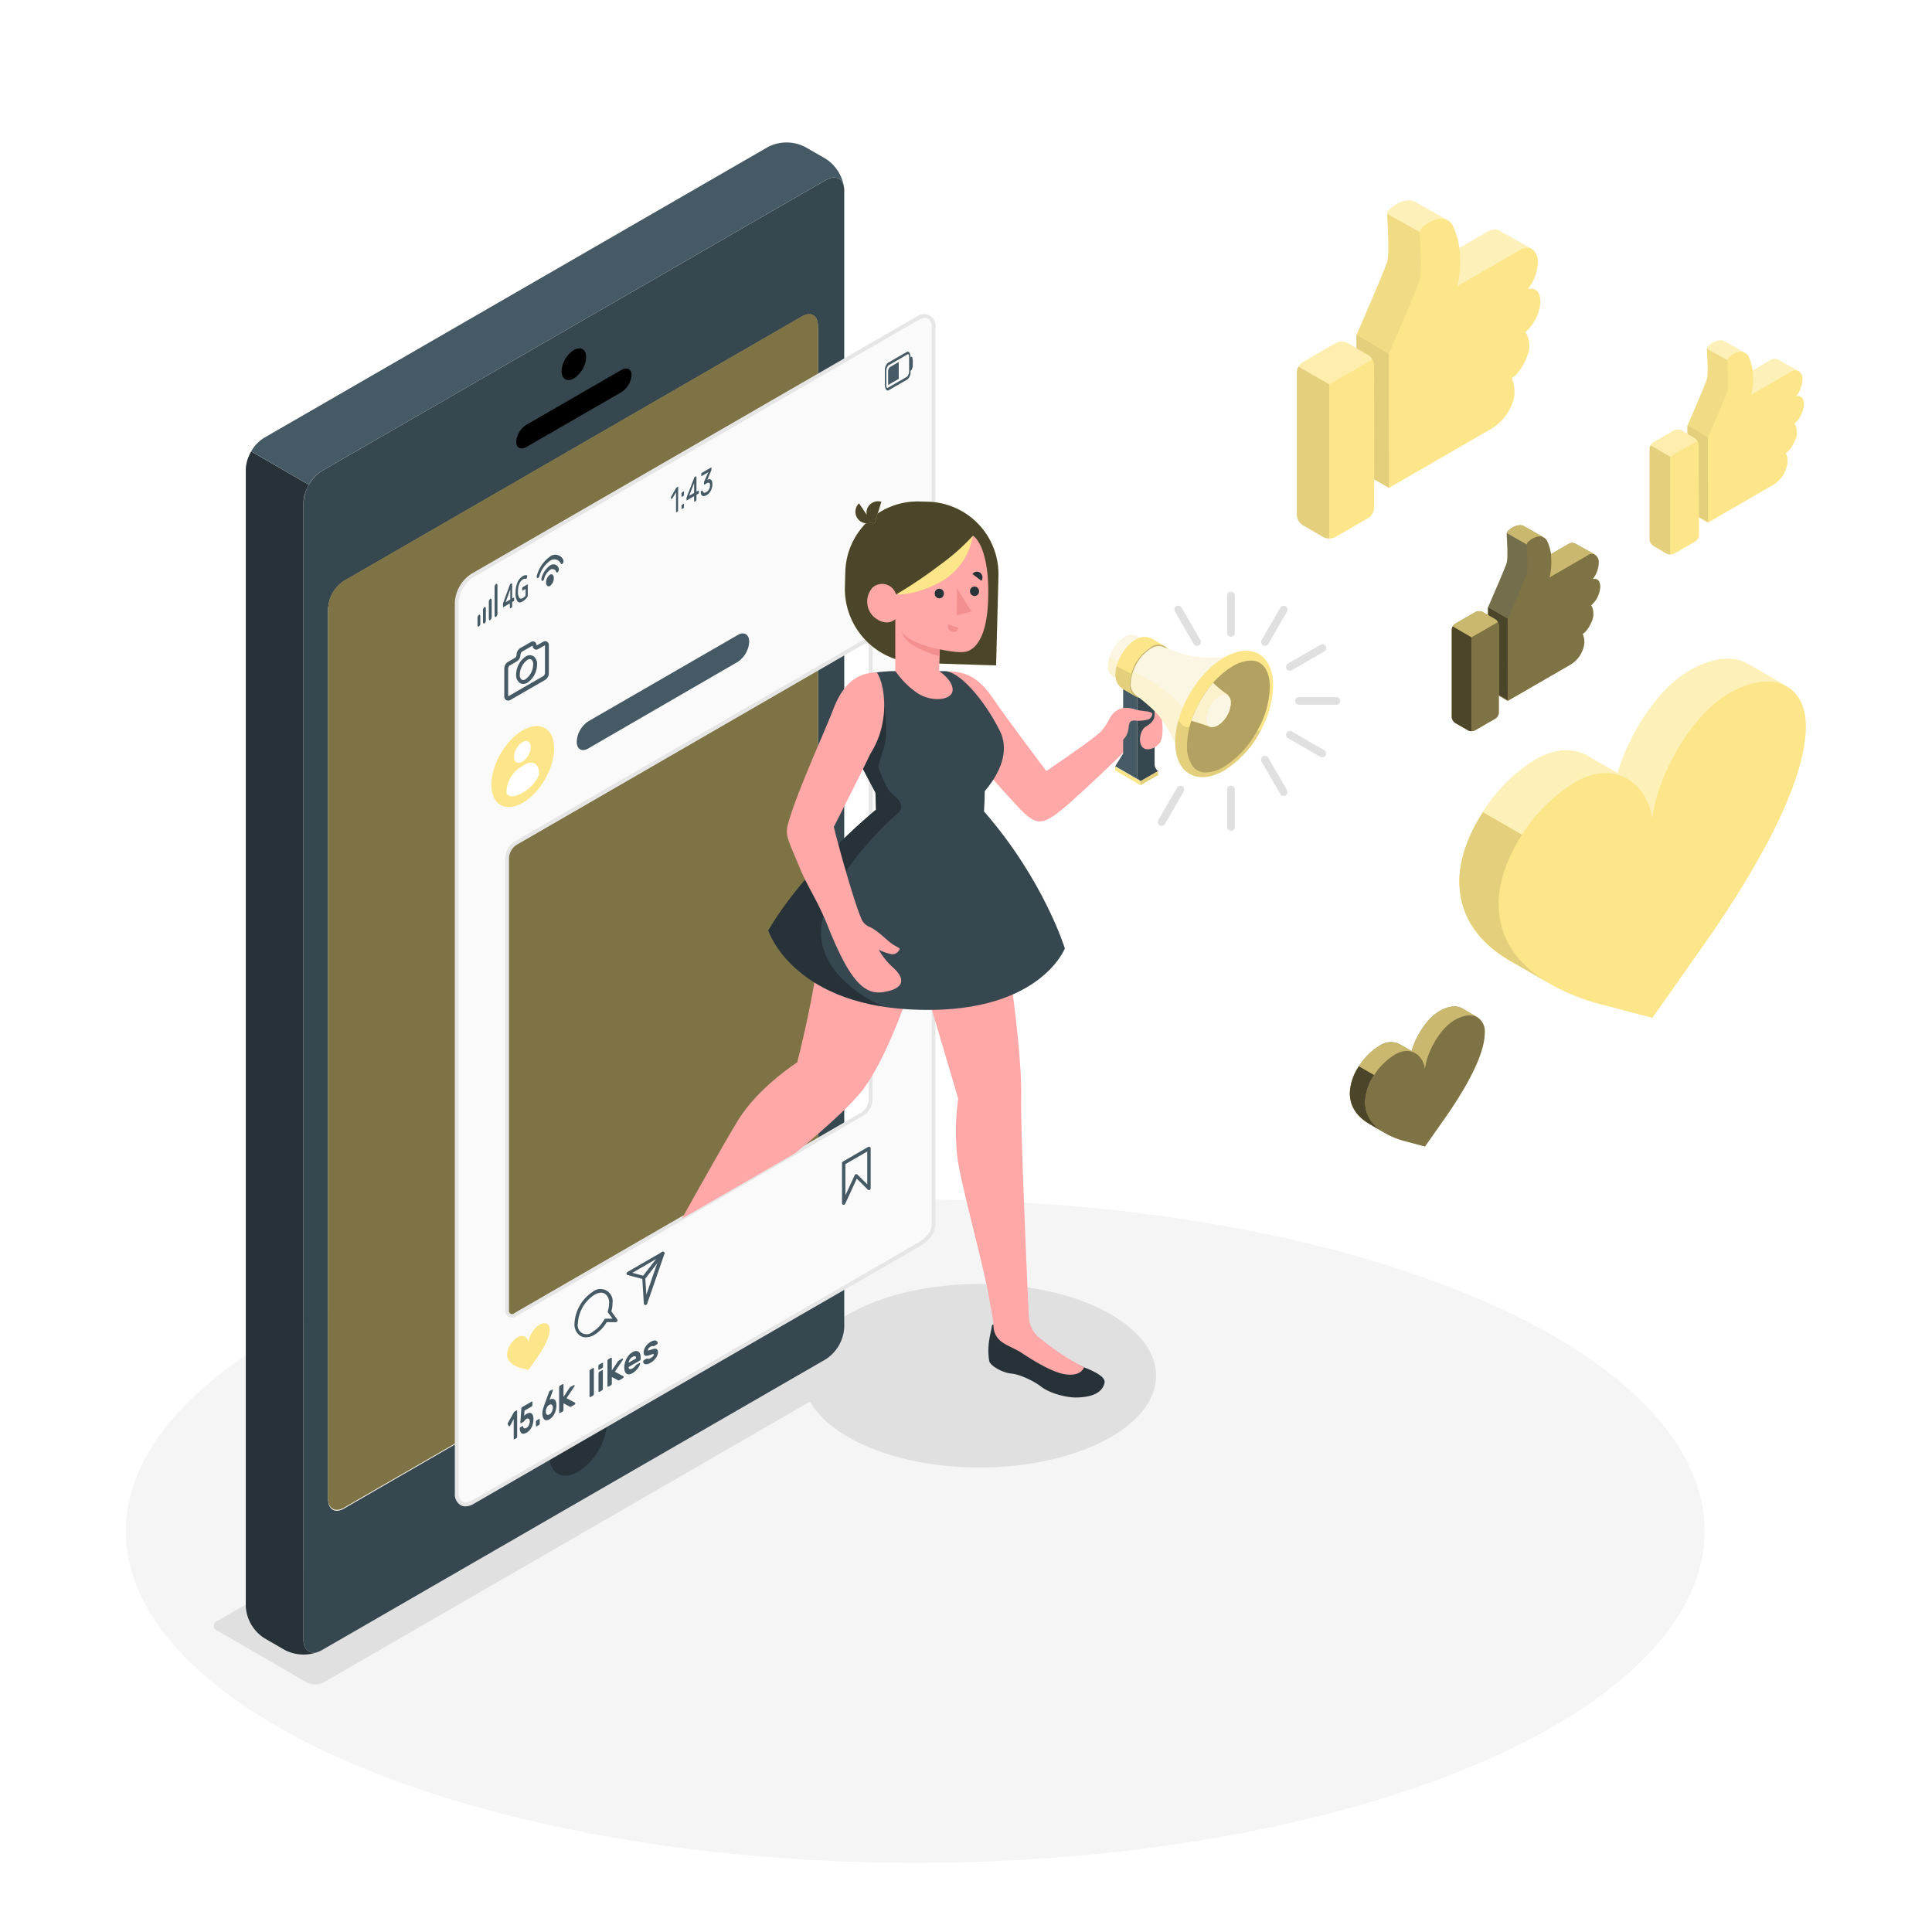 <svg class="animated" id="freepik_stories-influencer" xmlns="http://www.w3.org/2000/svg" viewBox="0 0 500 500" version="1.1" xmlns:xlink="http://www.w3.org/1999/xlink" xmlns:svgjs="http://svgjs.com/svgjs"><style>svg#freepik_stories-influencer:not(.animated) .animable {opacity: 0;}svg#freepik_stories-influencer.animated #freepik--Floor--inject-63 {animation: 1s 1 forwards linear slideUp;animation-delay: 0s;}svg#freepik_stories-influencer.animated #freepik--Device--inject-63 {animation: 2.0s 1 forwards cubic-bezier(.36,-0.01,.5,1.38) slideLeft;animation-delay: 0s;}svg#freepik_stories-influencer.animated #freepik--Character--inject-63 {animation: 2.0s 1 forwards ease-out slideLeft;animation-delay: 0s;}svg#freepik_stories-influencer.animated #freepik--Icons--inject-63 {animation: 2s 1 forwards cubic-bezier(.36,-0.01,.5,1.38) slideLeft,3s Infinite  linear floating;animation-delay: 0s,2s;}            @keyframes slideUp {                0% {                    opacity: 0;                    transform: translateY(30px);                }                100% {                    opacity: 1;                    transform: inherit;                }            }                    @keyframes slideLeft {                0% {                    opacity: 0;                    transform: translateX(-30px);                }                100% {                    opacity: 1;                    transform: translateX(0);                }            }                    @keyframes floating {                0% {                    opacity: 1;                    transform: translateY(0px);                }                50% {                    transform: translateY(-10px);                }                100% {                    opacity: 1;                    transform: translateY(0px);                }            }        </style><g id="freepik--Floor--inject-63" class="animable" style="transform-origin: 236.86px 396.26px;"><ellipse id="freepik--floor--inject-63" cx="236.86" cy="396.26" rx="204.28" ry="85.85" style="fill: rgb(245, 245, 245); transform-origin: 236.86px 396.26px;" class="animable"></ellipse></g><g id="freepik--Shadows--inject-63" class="animable" style="transform-origin: 177.267px 384.114px;"><ellipse id="freepik--Shadow--inject-63" cx="253.49" cy="356.04" rx="45.7" ry="23.75" style="fill: rgb(224, 224, 224); transform-origin: 253.49px 356.04px;" class="animable"></ellipse><path id="freepik--shadow--inject-63" d="M56.24,422,79.4,435.42a4.79,4.79,0,0,0,4.33,0l141.9-81.93a1.32,1.32,0,0,0,0-2.5l-23.16-13.42a4.79,4.79,0,0,0-4.33,0L56.24,419.5A1.32,1.32,0,0,0,56.24,422Z" style="fill: rgb(224, 224, 224); transform-origin: 140.935px 386.495px;" class="animable"></path></g><g id="freepik--Device--inject-63" class="animable" style="transform-origin: 141.05px 232.533px;"><g id="freepik--device--inject-63" class="animable" style="transform-origin: 141.05px 232.533px;"><path d="M213.75,46.58,83.29,121.89a10.54,10.54,0,0,0-4.74,8.23v294.2c0,3,2.13,4.26,4.74,2.74l130.46-75.31a10.53,10.53,0,0,0,4.74-8.22V49.32C218.49,46.3,216.36,45.07,213.75,46.58Zm-2.09,269.84c0,2.59-1.81,4.24-4.07,5.53L89,390.43c-2.24,1.3-4.07.25-4.07-2.35V157.62A9,9,0,0,1,89,150.56L207.59,82.09c2.26-1.3,4.07-.25,4.07,2.34Z" style="fill: rgb(55, 71, 79); transform-origin: 148.52px 236.82px;" id="el70brp54and" class="animable"></path><path d="M82.7,427.36a10.63,10.63,0,0,1-8.9-.29l-5.43-3.14a10.47,10.47,0,0,1-4.76-8.22V121.52a9,9,0,0,1,.83-3.55,10.92,10.92,0,0,1,.56-1.14,0,0,0,0,0,0,0l14.93,8.62h0a12,12,0,0,0-.82,1.74,8.77,8.77,0,0,0-.58,2.94V424.33C78.55,427.11,80.36,428.38,82.7,427.36Z" style="fill: rgb(38, 50, 56); transform-origin: 73.155px 272.514px;" id="elqibez3l5wn" class="animable"></path><path d="M149.65,363.55c4.14-2.39,7.49-.45,7.49,4.33a16.55,16.55,0,0,1-7.49,13c-4.14,2.39-7.49.45-7.49-4.33A16.55,16.55,0,0,1,149.65,363.55Z" style="fill: rgb(38, 50, 56); transform-origin: 149.65px 372.215px;" id="el6nw7sd4ms9m" class="animable"></path><path d="M148.52,90.58c1.76-1,3.18-.19,3.18,1.84a7,7,0,0,1-3.18,5.51c-1.76,1-3.18.19-3.18-1.84A7,7,0,0,1,148.52,90.58Z" id="el4r1cqzngbzp" class="animable" style="transform-origin: 148.52px 94.255px;"></path><path d="M136.24,109.93,160.8,95.75c1.46-.84,2.65-.24,2.65,1.34a5.71,5.71,0,0,1-2.65,4.41l-24.56,14.18c-1.46.84-2.65.24-2.65-1.35A5.69,5.69,0,0,1,136.24,109.93Z" id="elfgyztfeiuhs" class="animable" style="transform-origin: 148.52px 105.715px;"></path><path d="M211.66,316.18c0,2.58-1.81,4.23-4.07,5.53L89,390.19c-2.24,1.29-4.07.25-4.07-2.35V157.37A9,9,0,0,1,89,150.32L207.59,81.85c2.26-1.3,4.07-.25,4.07,2.34Z" style="fill: #FDE68A; transform-origin: 148.295px 236.018px;" id="elsyejta8xr2" class="animable"></path><g id="elrxladp7mndl"><path d="M211.66,316.18c0,2.58-1.81,4.23-4.07,5.53L89,390.19c-2.24,1.29-4.07.25-4.07-2.35V157.37A9,9,0,0,1,89,150.32L207.59,81.85c2.26-1.3,4.07-.25,4.07,2.34Z" style="opacity: 0.5; transform-origin: 148.295px 236.018px;" class="animable" id="elqm8c92ahjo8"></path></g><path d="M218.44,48.57c-.34-2.47-2.31-3.36-4.68-2L83.29,121.89a9.73,9.73,0,0,0-3.35,3.55L65,116.82a9.66,9.66,0,0,1,3.36-3.52L198.82,38a10.51,10.51,0,0,1,9.49,0l5.45,3.13A10.61,10.61,0,0,1,218.44,48.57Z" style="fill: rgb(69, 90, 100); transform-origin: 141.72px 81.154px;" id="elwj43fndnr4" class="animable"></path></g></g><g id="freepik--Character--inject-63" class="animable" style="transform-origin: 232.268px 235.567px;"><path d="M237.51,82.35,122.28,148.93a9,9,0,0,0-4.07,7V386.45c0,2.6,1.83,3.64,4.07,2.35l115.23-66.6c2.25-1.29,4.07-2.94,4.07-5.53v-232C241.58,82.1,239.76,81,237.51,82.35ZM225.33,284.53a4.78,4.78,0,0,1-2.17,3.75l-89.77,51.9c-1.19.69-2.16.13-2.16-1.25V222a4.8,4.8,0,0,1,2.16-3.75l89.77-51.9c1.2-.69,2.17-.13,2.17,1.25Z" style="fill: rgb(250, 250, 250); transform-origin: 179.895px 235.561px;" id="elcmiwvx0lqcf" class="animable"></path><path d="M120.47,389.85a2.54,2.54,0,0,1-1.31-.34,3.31,3.31,0,0,1-1.45-3.06V156A9.47,9.47,0,0,1,122,148.5L237.26,81.92a3,3,0,0,1,4.82,2.77v232c0,3.13-2.47,4.9-4.32,6L122.53,389.23A4.23,4.23,0,0,1,120.47,389.85ZM239.33,82.29a3.19,3.19,0,0,0-1.57.49h0L122.53,149.36a8.52,8.52,0,0,0-3.82,6.62V386.45a2.4,2.4,0,0,0,1,2.2,2.37,2.37,0,0,0,2.37-.29l115.23-66.59c2.64-1.52,3.82-3.09,3.82-5.1v-232a2.41,2.41,0,0,0-.94-2.2A1.57,1.57,0,0,0,239.33,82.29ZM132.43,341a1.55,1.55,0,0,1-.82-.22,2,2,0,0,1-.88-1.83V222a5.29,5.29,0,0,1,2.41-4.19l89.77-51.89a1.81,1.81,0,0,1,2.92,1.68V284.53a5.27,5.27,0,0,1-2.42,4.19l-89.77,51.89A2.48,2.48,0,0,1,132.43,341Zm91.7-174.44a1.43,1.43,0,0,0-.72.23l-89.77,51.89a4.33,4.33,0,0,0-1.91,3.32v117a.84.84,0,0,0,1.41.82l89.77-51.9a4.31,4.31,0,0,0,1.92-3.32V167.58a1.07,1.07,0,0,0-.39-1A.59.59,0,0,0,224.13,166.54Z" style="fill: rgb(230, 230, 230); transform-origin: 179.901px 235.567px;" id="elkgdat571tq" class="animable"></path><path d="M123.58,161.73V160a1.07,1.07,0,0,1,.32-.85l.09-.05c.17-.11.32.1.32.47v1.69a1.1,1.1,0,0,1-.32.85l-.09,0C123.72,162.31,123.58,162.09,123.58,161.73Z" style="fill: rgb(69, 90, 100); transform-origin: 123.945px 160.628px;" id="el2y9i3n2e9oa" class="animable"></path><path d="M125,160.88V158a1.07,1.07,0,0,1,.33-.85l.09-.05c.17-.11.32.11.32.47v2.92a1.1,1.1,0,0,1-.32.85l-.09,0C125.19,161.46,125,161.24,125,160.88Z" style="fill: rgb(69, 90, 100); transform-origin: 125.37px 159.222px;" id="elubbmojx69jj" class="animable"></path><path d="M126.51,160v-4.15a1.07,1.07,0,0,1,.33-.85l.08-.05c.18-.1.33.11.33.47v4.16a1.06,1.06,0,0,1-.33.84l-.08.06C126.66,160.61,126.51,160.4,126.51,160Z" style="fill: rgb(69, 90, 100); transform-origin: 126.88px 157.722px;" id="elqdhszwyhphs" class="animable"></path><path d="M128,159.18V152a1.1,1.1,0,0,1,.32-.84l.09-.06c.18-.1.33.11.33.48v7.17a1.06,1.06,0,0,1-.32.84l-.09.06C128.13,159.76,128,159.55,128,159.18Z" style="fill: rgb(69, 90, 100); transform-origin: 128.371px 155.377px;" id="el6o103wa6vh9" class="animable"></path><path d="M132,157.38a.37.37,0,0,1-.05-.22v-1l-1.64.95c-.09.05-.14,0-.14-.15v-.37a1.06,1.06,0,0,1,0-.21c0-.05,0-.12,0-.2l1.75-4.78a1.16,1.16,0,0,1,.09-.19.27.27,0,0,1,.11-.1l.23-.13c.07,0,.12-.05.15,0a.41.41,0,0,1,.05.23v3.68l.36-.21c.07,0,.12,0,.15,0a.55.55,0,0,1,0,.23v.25a.91.91,0,0,1,0,.27.38.38,0,0,1-.15.16l-.36.21v1.05a.6.6,0,0,1-.05.26.4.4,0,0,1-.15.17l-.28.15C132,157.41,132,157.41,132,157.38Zm.06-2.23v-2.62l-1.19,3.31Z" style="fill: rgb(69, 90, 100); transform-origin: 131.618px 154.194px;" id="elao0pi8x5yj" class="animable"></path><path d="M133.91,155.61a3.48,3.48,0,0,1-.48-2.15,6.86,6.86,0,0,1,.48-2.7,3.28,3.28,0,0,1,1.37-1.64,1.78,1.78,0,0,1,.66-.26.77.77,0,0,1,.51.08.1.1,0,0,1,0,.09.3.3,0,0,1,0,.12l-.15.55q0,.11-.06.12s0,0-.07,0a.93.93,0,0,0-.84.13,2.37,2.37,0,0,0-.93,1.13,5.25,5.25,0,0,0-.34,2,2.71,2.71,0,0,0,.33,1.62c.22.27.52.29.9.08a2.2,2.2,0,0,0,.4-.3,1.79,1.79,0,0,0,.33-.35v-1.71l-.69.39c-.07,0-.12,0-.14,0a.39.39,0,0,1-.05-.23v-.24a.62.62,0,0,1,.05-.27.29.29,0,0,1,.14-.15l1.1-.64c.07,0,.13,0,.16,0a.5.5,0,0,1,0,.27V154a1.06,1.06,0,0,1,0,.21.7.7,0,0,1-.06.17,3.55,3.55,0,0,1-1.3,1.28C134.69,156,134.23,156,133.91,155.61Z" style="fill: rgb(69, 90, 100); transform-origin: 135.01px 152.378px;" id="el0cl9hftjyxz5" class="animable"></path><path d="M235.36,91.28c-.19-.27-.42-.35-.66-.21l-4.93,2.84a2.53,2.53,0,0,0-.76,2v3.69a2.1,2.1,0,0,0,.29,1.18.72.72,0,0,0,.26.24.45.45,0,0,0,.39,0l4.93-2.85a2.48,2.48,0,0,0,.76-2V92.45A2.18,2.18,0,0,0,235.36,91.28Zm-5.88,9a1,1,0,0,1-.11-.54V96.07a2,2,0,0,1,.58-1.52l4.93-2.85a.23.23,0,0,1,.21,0,.28.28,0,0,1,.09.07,1.17,1.17,0,0,1,.1.54V96a2,2,0,0,1-.58,1.52l-4.93,2.84A.2.2,0,0,1,229.48,100.29Z" style="fill: rgb(69, 90, 100); transform-origin: 232.326px 96.033px;" id="ele36gsll25v" class="animable"></path><path d="M232.59,93.68v4.37l-2.65,1.53c-.05,0-.07,0-.09,0a.68.68,0,0,0,0-.15V96.15a1.52,1.52,0,0,1,.43-1.13Z" style="fill: rgb(69, 90, 100); transform-origin: 231.219px 96.63px;" id="elhcpve3tbsbi" class="animable"></path><path d="M235.89,92.34c.18-.11.33.41.33,1.17v.69a2.65,2.65,0,0,1-.34,1.59l-.33.23V92.53Z" style="fill: rgb(69, 90, 100); transform-origin: 235.892px 94.173px;" id="elsw5768252m" class="animable"></path><path d="M143.33,149.64a2.52,2.52,0,0,1-1,2c-.53.3-1-.11-1-.92a2.51,2.51,0,0,1,1-2C142.91,148.42,143.33,148.83,143.33,149.64Z" style="fill: rgb(69, 90, 100); transform-origin: 142.33px 150.18px;" id="el7mk5mr8lozr" class="animable"></path><path d="M142.38,146.32a5.75,5.75,0,0,0-2.23,3.33c-.08.3,0,.58.11.67h0c.18.12.45-.12.55-.49a4.06,4.06,0,0,1,1.57-2.36,1,1,0,0,1,1.56.55c.11.26.38.18.56-.14h0a1,1,0,0,0,.1-.78A1.43,1.43,0,0,0,142.38,146.32Z" style="fill: rgb(69, 90, 100); transform-origin: 142.378px 148.199px;" id="ely5rfsaform" class="animable"></path><path d="M142.38,144a9,9,0,0,0-3.41,4.86c-.11.31-.08.63.07.73h0c.17.11.43-.1.54-.46a7.28,7.28,0,0,1,2.79-4,1.84,1.84,0,0,1,2.78.75c.12.22.37.15.55-.16h0a1,1,0,0,0,.08-.83A2.27,2.27,0,0,0,142.38,144Z" style="fill: rgb(69, 90, 100); transform-origin: 142.37px 146.592px;" id="el70v9m759twf" class="animable"></path><path d="M175.48,132.06a.52.52,0,0,1,0,.21c0,.06-.07.11-.12.13l-.24.14a.08.08,0,0,1-.11,0,.21.21,0,0,1-.05-.15v-5L174,129a.23.23,0,0,1-.12.12.11.11,0,0,1-.11,0l-.14-.2a.23.23,0,0,1,0-.17.76.76,0,0,1,.06-.2l1.27-2.23a.59.59,0,0,1,.09-.11l.1-.07.24-.14a.1.1,0,0,1,.12,0,.2.2,0,0,1,0,.14Z" style="fill: rgb(69, 90, 100); transform-origin: 174.568px 129.271px;" id="elef1b7wprsxb" class="animable"></path><path d="M176.89,127.2a.08.08,0,0,1,.11,0,.21.21,0,0,1,0,.15V128a.48.48,0,0,1,0,.2.4.4,0,0,1-.11.14l-.4.23c-.05,0-.09,0-.11,0a.17.17,0,0,1,0-.15v-.61a.35.35,0,0,1,0-.2.23.23,0,0,1,.11-.14Zm0,3.2a.08.08,0,0,1,.11,0,.22.22,0,0,1,0,.15v.62a.46.46,0,0,1,0,.19.27.27,0,0,1-.11.14l-.4.23c-.05,0-.09,0-.11,0a.16.16,0,0,1,0-.14V131a.41.41,0,0,1,0-.21.21.21,0,0,1,.11-.13Z" style="fill: rgb(69, 90, 100); transform-origin: 176.688px 129.454px;" id="el1xymxpnoi3l" class="animable"></path><path d="M179.8,129.82a.09.09,0,0,1-.11,0,.21.21,0,0,1-.05-.15V128.4l-1.86,1.08a.09.09,0,0,1-.11,0,.21.21,0,0,1,0-.15V129a1.28,1.28,0,0,1,0-.17l.06-.19,1.88-4.87a1.47,1.47,0,0,1,.1-.22.4.4,0,0,1,.13-.13l.24-.14a.09.09,0,0,1,.11,0,.21.21,0,0,1,.05.15v3.81l.51-.29a.09.09,0,0,1,.11,0,.2.2,0,0,1,0,.14v.33a.54.54,0,0,1,0,.21.29.29,0,0,1-.11.13l-.51.3v1.26a.53.53,0,0,1-.05.2.33.33,0,0,1-.11.14Zm-.16-2.24V125l-1.29,3.31Z" style="fill: rgb(69, 90, 100); transform-origin: 179.264px 126.55px;" id="elqsm364gjj2e" class="animable"></path><path d="M181.87,127.08a1,1,0,0,0,.08.25.44.44,0,0,0,.16.17.49.49,0,0,0,.28,0,1.67,1.67,0,0,0,.8-.46,1.68,1.68,0,0,0,.3-.39,2.2,2.2,0,0,0,.19-.47,1.69,1.69,0,0,0,.08-.56,1.12,1.12,0,0,0-.07-.45.36.36,0,0,0-.19-.22.41.41,0,0,0-.29,0,1.32,1.32,0,0,0-.36.15l-.5.29a.09.09,0,0,1-.11,0,.21.21,0,0,1-.05-.15v-.33a.59.59,0,0,1,0-.17l.06-.15,1.07-2.39-1.71,1a.08.08,0,0,1-.11,0,.16.16,0,0,1,0-.14v-.33a.35.35,0,0,1,0-.2.23.23,0,0,1,.11-.14L184,121a.09.09,0,0,1,.11,0,.21.21,0,0,1,0,.15v.32a.38.38,0,0,1,0,.18,1.46,1.46,0,0,1-.07.19l-1,2.35a1.26,1.26,0,0,1,.54-.16.6.6,0,0,1,.42.12.89.89,0,0,1,.27.43,2.12,2.12,0,0,1,.1.72,3.37,3.37,0,0,1-.12.9,3.33,3.33,0,0,1-.31.8,2.91,2.91,0,0,1-.47.66,2.23,2.23,0,0,1-.57.47,1.71,1.71,0,0,1-.69.25.65.65,0,0,1-.47-.1.7.7,0,0,1-.28-.35,1.53,1.53,0,0,1-.1-.54.32.32,0,0,1,0-.16.2.2,0,0,1,.09-.11l.27-.16a.09.09,0,0,1,.11,0A.23.23,0,0,1,181.87,127.08Z" style="fill: rgb(69, 90, 100); transform-origin: 182.861px 124.685px;" id="elyukpp9t9ax" class="animable"></path><path d="M135.29,189c4.49-2.59,8.13-.49,8.13,4.69s-3.64,11.48-8.13,14.07-8.12.49-8.12-4.69S130.8,191.58,135.29,189Z" style="fill: #FDE68A; transform-origin: 135.295px 198.38px;" id="eltgmxa5wbvbb" class="animable"></path><path d="M135.19,192.08c1.21-.69,2.18-.13,2.18,1.26a4.78,4.78,0,0,1-2.18,3.77c-1.2.7-2.17.14-2.17-1.25A4.83,4.83,0,0,1,135.19,192.08Z" style="fill: rgb(255, 255, 255); transform-origin: 135.195px 194.598px;" id="el9m72bkrpap" class="animable"></path><path d="M139.49,200c0-2.28-1.61-3.3-3.58-2.16l-1.24.72a7.92,7.92,0,0,0-3.58,6.19v.62s.85,1.73,4.2-.25a9.4,9.4,0,0,0,4.2-4.59Z" style="fill: rgb(255, 255, 255); transform-origin: 135.29px 201.72px;" id="elctqehnkqhbf" class="animable"></path><path d="M152.27,186.66l38.62-22.3c1.68-1,3-.19,3,1.72a6.69,6.69,0,0,1-3,5.23l-38.63,22.38c-1.67,1-3,.19-3-1.75v0A6.72,6.72,0,0,1,152.27,186.66Z" style="fill: rgb(69, 90, 100); transform-origin: 171.575px 179.025px;" id="elnna8af9vfm" class="animable"></path><path d="M136.76,354.56l-1.79-.48c-1.71-.45-3.74-1.44-3.74-3.63a5.76,5.76,0,0,1,2.77-4.38,1.74,1.74,0,0,1,2.75,1.32,6.94,6.94,0,0,1,2.75-4.5c1.54-.88,2.78-.35,2.78,1.18,0,2.19-2,5.53-3.73,7.95Z" style="fill: #FDE68A; transform-origin: 136.755px 348.512px;" id="elpv1hzf5mi77" class="animable"></path><path d="M151.6,346.1a2.77,2.77,0,0,1-1.39-.36,3.56,3.56,0,0,1-1.53-3.27,10.42,10.42,0,0,1,4.7-8.14,3.16,3.16,0,0,1,5.13,3,7.69,7.69,0,0,1-.29,2.06l1.52,2.09a.45.45,0,0,1,0,.46.46.46,0,0,1-.39.24H157a9.31,9.31,0,0,1-3.19,3.28A4.45,4.45,0,0,1,151.6,346.1Zm4-11.56a3.63,3.63,0,0,0-1.78.56,9.41,9.41,0,0,0-4.26,7.37,2.3,2.3,0,0,0,3.82,2.2,8.72,8.72,0,0,0,3-3.18.44.44,0,0,1,.38-.22h1.76l-1.09-1.49a.42.42,0,0,1-.12-.44,7.37,7.37,0,0,0,.32-2,2.73,2.73,0,0,0-1.09-2.52A1.88,1.88,0,0,0,155.6,334.54Z" style="fill: rgb(69, 90, 100); transform-origin: 154.234px 339.849px;" id="elmu6zz154xb" class="animable"></path><path d="M167,337.74H167a.44.44,0,0,1-.38-.41l-.39-6.34-3.76-1a.43.43,0,0,1-.32-.36.44.44,0,0,1,.22-.44l8.95-5.17a.46.46,0,0,1,.5,0,.45.45,0,0,1,.13.49l-4.47,12.91A.44.44,0,0,1,167,337.74Zm-3.33-8.34,3,.82a.44.44,0,0,1,.32.4l.28,4.45,3.36-9.71Z" style="fill: rgb(69, 90, 100); transform-origin: 167.061px 330.845px;" id="elsktlfkha8dp" class="animable"></path><path d="M166.61,331.09a.41.41,0,0,1-.27-.1.43.43,0,0,1-.07-.61l4.88-6.27a.45.45,0,0,1,.62-.08.44.44,0,0,1,.07.62L167,330.92A.46.46,0,0,1,166.61,331.09Z" style="fill: rgb(69, 90, 100); transform-origin: 169.055px 327.516px;" id="elrxn0b448th" class="animable"></path><path d="M218.35,311.8h-.09a.43.43,0,0,1-.35-.43V301a.43.43,0,0,1,.22-.38l6.54-3.79a.46.46,0,0,1,.44,0,.47.47,0,0,1,.22.39v10.33a.45.45,0,0,1-.27.41.45.45,0,0,1-.48-.1l-2.84-2.82-3,6.49A.43.43,0,0,1,218.35,311.8Zm.44-10.52v8.07l2.41-5.23a.41.41,0,0,1,.32-.25.43.43,0,0,1,.39.12l2.54,2.52V298Z" style="fill: rgb(69, 90, 100); transform-origin: 221.62px 304.287px;" id="elj2ey269kema" class="animable"></path><path d="M153.7,360.77a.55.55,0,0,1-.07.23.49.49,0,0,1-.17.18l-.65.37c-.07,0-.12.05-.17,0a.16.16,0,0,1-.07-.15v-6.56a.43.43,0,0,1,.07-.23.49.49,0,0,1,.17-.18l.65-.37c.07,0,.12-.05.17,0a.18.18,0,0,1,.07.15Z" style="fill: rgb(69, 90, 100); transform-origin: 153.135px 357.805px;" id="elgbml6ygjceb" class="animable"></path><path d="M155.83,352.71a.16.16,0,0,1,.16,0,.17.17,0,0,1,.07.16v.77a.52.52,0,0,1-.23.41l-.75.43a.14.14,0,0,1-.16,0s-.07-.07-.07-.14v-.79a.38.38,0,0,1,.07-.22.47.47,0,0,1,.16-.18Zm.19,6.72a.55.55,0,0,1-.07.23.49.49,0,0,1-.17.18l-.65.37c-.07,0-.12.05-.17,0a.18.18,0,0,1-.07-.15v-4.66a.55.55,0,0,1,.07-.23.4.4,0,0,1,.17-.17l.65-.39a.17.17,0,0,1,.17,0,.18.18,0,0,1,.07.15Z" style="fill: rgb(69, 90, 100); transform-origin: 155.456px 356.46px;" id="el7xxgidm3iod" class="animable"></path><path d="M158.34,356.37v1.72a.43.43,0,0,1-.07.23.49.49,0,0,1-.17.18l-.65.37c-.07,0-.12.05-.17,0a.18.18,0,0,1-.07-.15v-6.56a.55.55,0,0,1,.07-.23.4.4,0,0,1,.17-.17l.65-.38c.07,0,.12,0,.17,0a.16.16,0,0,1,.07.15v3.15l1.45-2.19a1.29,1.29,0,0,1,.13-.18.7.7,0,0,1,.2-.18l.89-.51a.12.12,0,0,1,.14,0s.06.06.06.13a.34.34,0,0,1,0,.1.78.78,0,0,1-.08.16l-2,3,2.21,1.18a.22.22,0,0,1,.07.06.13.13,0,0,1,0,.08.41.41,0,0,1-.06.2.36.36,0,0,1-.15.15l-.84.49a.46.46,0,0,1-.22.07l-.14,0Z" style="fill: rgb(69, 90, 100); transform-origin: 159.313px 355.136px;" id="el1opytaxhuc3" class="animable"></path><path d="M145.83,363.17v1.72a.49.49,0,0,1-.06.23.59.59,0,0,1-.17.18l-.66.38a.16.16,0,0,1-.16,0c-.05,0-.07-.07-.07-.15V359a.43.43,0,0,1,.07-.23.38.38,0,0,1,.16-.17l.66-.38a.15.15,0,0,1,.17,0,.18.18,0,0,1,.06.15v3.15l1.45-2.18a1.82,1.82,0,0,1,.14-.19.7.7,0,0,1,.2-.18l.88-.51c.06,0,.11,0,.15,0a.14.14,0,0,1,.06.13s0,.07,0,.1a.54.54,0,0,1-.09.16l-2,3,2.21,1.18.06.06s0,0,0,.08a.41.41,0,0,1-.06.2.46.46,0,0,1-.15.16l-.84.48a.43.43,0,0,1-.22.07.35.35,0,0,1-.13,0Z" style="fill: rgb(69, 90, 100); transform-origin: 146.8px 361.948px;" id="elnt3wdp4gaum" class="animable"></path><path d="M161.56,353.9a4.58,4.58,0,0,1,.15-1.14,5.21,5.21,0,0,1,.42-1.1,5.07,5.07,0,0,1,.67-1,3.66,3.66,0,0,1,.88-.71,2.12,2.12,0,0,1,.88-.31,1.05,1.05,0,0,1,.67.17,1.13,1.13,0,0,1,.43.56,2.35,2.35,0,0,1,.15.88v.46a.38.38,0,0,1-.07.22.47.47,0,0,1-.16.18l-2.89,1.67a.64.64,0,0,0,.08.36.41.41,0,0,0,.22.17.7.7,0,0,0,.32,0,1.44,1.44,0,0,0,.37-.15,2.19,2.19,0,0,0,.45-.33,2.14,2.14,0,0,0,.29-.33,1.45,1.45,0,0,1,.15-.2l.17-.13.69-.4a.17.17,0,0,1,.17,0c.05,0,.07.07.07.15a1.5,1.5,0,0,1-.14.44,3.58,3.58,0,0,1-.38.65,5.39,5.39,0,0,1-.61.71,4,4,0,0,1-.86.64,2.06,2.06,0,0,1-.88.32,1,1,0,0,1-.67-.17,1.28,1.28,0,0,1-.42-.61A3,3,0,0,1,161.56,353.9Zm2.12-2.72a1.59,1.59,0,0,0-.43.33,1.8,1.8,0,0,0-.29.39,1.51,1.51,0,0,0-.19.41,1.82,1.82,0,0,0-.08.36l1.95-1.13a1.57,1.57,0,0,0-.06-.28.37.37,0,0,0-.16-.21.41.41,0,0,0-.28-.05A1.19,1.19,0,0,0,163.68,351.18Z" style="fill: rgb(69, 90, 100); transform-origin: 163.685px 352.661px;" id="el7glkxrpoaul" class="animable"></path><path d="M169.21,350.6q0-.12-.06-.15a.34.34,0,0,0-.21,0l-.41.11-.64.22a2.08,2.08,0,0,1-.63.11.62.62,0,0,1-.4-.12.57.57,0,0,1-.22-.33,2,2,0,0,1-.06-.52,1.88,1.88,0,0,1,.13-.66,3,3,0,0,1,.35-.72,4.31,4.31,0,0,1,.55-.68,3.33,3.33,0,0,1,.76-.58,3.18,3.18,0,0,1,.76-.33,1.4,1.4,0,0,1,.56,0,.65.65,0,0,1,.37.21.74.74,0,0,1,.14.39.35.35,0,0,1-.06.23.46.46,0,0,1-.17.17l-.67.39a.29.29,0,0,1-.19.06l-.14-.05h-.21a1.16,1.16,0,0,0-.39.17,1.84,1.84,0,0,0-.46.36.62.62,0,0,0-.2.43.23.23,0,0,0,0,.16.22.22,0,0,0,.18,0,2.12,2.12,0,0,0,.37-.09l.62-.21c.51-.16.88-.18,1.09,0a.94.94,0,0,1,.31.82,2,2,0,0,1-.13.67,3.08,3.08,0,0,1-.37.72,4.43,4.43,0,0,1-.61.71,4.05,4.05,0,0,1-.81.6,2.82,2.82,0,0,1-.81.35,1.5,1.5,0,0,1-.59,0,.67.67,0,0,1-.51-.65.35.35,0,0,1,.06-.23.59.59,0,0,1,.17-.18l.67-.38a.21.21,0,0,1,.19,0l.15.07a.4.4,0,0,0,.23,0,1.2,1.2,0,0,0,.44-.19,1.34,1.34,0,0,0,.27-.17l.26-.21.19-.23A.49.49,0,0,0,169.21,350.6Z" style="fill: rgb(69, 90, 100); transform-origin: 168.368px 349.996px;" id="elalxhn9t7ah" class="animable"></path><path d="M131.4,368.62a.21.21,0,0,1,0-.18.51.51,0,0,1,.07-.23l1.44-2.58.11-.18a.32.32,0,0,1,.13-.13l.52-.3a.08.08,0,0,1,.12,0,.19.19,0,0,1,.05.16v6.62a.48.48,0,0,1-.05.23.38.38,0,0,1-.12.15l-.54.31a.1.1,0,0,1-.13,0,.22.22,0,0,1-.05-.17v-5.06L132,369c0,.07-.08.12-.13.13a.09.09,0,0,1-.12,0Z" style="fill: rgb(69, 90, 100); transform-origin: 132.611px 368.753px;" id="elj77ajk7yc3" class="animable"></path><path d="M134.92,364.55a.49.49,0,0,1,.06-.23.27.27,0,0,1,.12-.15l2.51-1.45a.09.09,0,0,1,.12,0,.2.2,0,0,1,.06.16v.73a.49.49,0,0,1-.06.23.38.38,0,0,1-.12.15l-1.87,1.08-.08,1.36a1.61,1.61,0,0,1,.36-.34,3.43,3.43,0,0,1,.29-.19,1.82,1.82,0,0,1,.69-.25.79.79,0,0,1,.55.14,1.08,1.08,0,0,1,.37.53,2.76,2.76,0,0,1,.13.94,4.49,4.49,0,0,1-.14,1.2,4.07,4.07,0,0,1-.37,1,3.44,3.44,0,0,1-.55.77,3.68,3.68,0,0,1-.68.53,2.14,2.14,0,0,1-.79.29.82.82,0,0,1-.55-.13,1,1,0,0,1-.32-.46,2.07,2.07,0,0,1-.13-.69.59.59,0,0,1,0-.23.33.33,0,0,1,.13-.15l.54-.31a.11.11,0,0,1,.12,0,.24.24,0,0,1,.08.14.56.56,0,0,0,.12.31.33.33,0,0,0,.2.12.37.37,0,0,0,.25,0,1.94,1.94,0,0,0,.3-.13,1.57,1.57,0,0,0,.61-.68,2.2,2.2,0,0,0,.23-1,.78.78,0,0,0-.23-.64.55.55,0,0,0-.61,0,1.47,1.47,0,0,0-.32.23,1.24,1.24,0,0,0-.19.22l-.13.18a.67.67,0,0,1-.15.14l-.62.35a.09.09,0,0,1-.12,0,.2.2,0,0,1-.06-.16Z" style="fill: rgb(69, 90, 100); transform-origin: 136.28px 366.876px;" id="eltaea21syqoa" class="animable"></path><path d="M139.5,367.24a.1.1,0,0,1,.13,0,.25.25,0,0,1,.05.16v1a.68.68,0,0,1-.05.23.39.39,0,0,1-.13.15l-.62.36a.09.09,0,0,1-.12,0,.22.22,0,0,1-.06-.17v-1a.49.49,0,0,1,.06-.23.31.31,0,0,1,.12-.15Z" style="fill: rgb(69, 90, 100); transform-origin: 139.19px 368.189px;" id="elcn06w82pry5" class="animable"></path><path d="M140.36,365.88a4.11,4.11,0,0,1,.14-1.09c.08-.32.19-.64.3-1l1.27-3.48a.77.77,0,0,1,.07-.17.24.24,0,0,1,.13-.15l.6-.35a.1.1,0,0,1,.13,0,.23.23,0,0,1,.05.16.22.22,0,0,1,0,.09.64.64,0,0,1,0,.07l-.83,2.3a1.58,1.58,0,0,1,.72-.23.87.87,0,0,1,.57.19,1.24,1.24,0,0,1,.37.58,3.18,3.18,0,0,1,.13.94,5,5,0,0,1-.51,2.12,4.21,4.21,0,0,1-.57.85,2.92,2.92,0,0,1-.73.6,1.46,1.46,0,0,1-.74.24.81.81,0,0,1-.57-.18,1.28,1.28,0,0,1-.37-.59A3,3,0,0,1,140.36,365.88Zm2.71-1.57a1,1,0,0,0-.24-.74c-.15-.14-.38-.13-.66,0a1.66,1.66,0,0,0-.67.74,2.31,2.31,0,0,0-.24,1,1,1,0,0,0,.24.75c.15.15.38.14.67,0a1.58,1.58,0,0,0,.66-.75A2.31,2.31,0,0,0,143.07,364.31Z" style="fill: rgb(69, 90, 100); transform-origin: 142.185px 363.584px;" id="el9yjhg9s5lld" class="animable"></path><path d="M135.4,177a1.58,1.58,0,0,1-.82-.22,2.43,2.43,0,0,1-1-2.22,5.75,5.75,0,0,1,2.46-4.66h0a1.92,1.92,0,0,1,1.95-.12,2.43,2.43,0,0,1,1,2.22,5.77,5.77,0,0,1-2.47,4.67A2.25,2.25,0,0,1,135.4,177Zm1.12-6.24a4.86,4.86,0,0,0-2,3.8,1.54,1.54,0,0,0,.52,1.36,1,1,0,0,0,.94-.12,4.81,4.81,0,0,0,2-3.8,1.5,1.5,0,0,0-.52-1.35,1,1,0,0,0-.95.11Z" style="fill: rgb(69, 90, 100); transform-origin: 136.285px 173.285px;" id="el8uv1pstr0dx" class="animable"></path><path d="M131.4,181.29a.87.87,0,0,1-.41-.11,1.06,1.06,0,0,1-.48-1V173a2.05,2.05,0,0,1,.9-1.67l1.89-1.09a1.06,1.06,0,0,0,.39-.8,2.07,2.07,0,0,1,.9-1.68l2.87-1.65a.9.9,0,0,1,.92,0,1.07,1.07,0,0,1,.48.95l1.78-1a.9.9,0,0,1,.92,0,1.06,1.06,0,0,1,.48,1v7.19a2.06,2.06,0,0,1-.9,1.67l-9.23,5.33A1.09,1.09,0,0,1,131.4,181.29Zm6.46-14.22-2.77,1.59a1.09,1.09,0,0,0-.4.81,2.06,2.06,0,0,1-.89,1.67l-1.89,1.09a1.07,1.07,0,0,0-.4.8v7.19l9.13-5.27a1.07,1.07,0,0,0,.4-.8V167l-1.79,1a.9.9,0,0,1-.92,0A1,1,0,0,1,137.86,167.07Z" style="fill: rgb(69, 90, 100); transform-origin: 136.275px 173.619px;" id="elz2akty5x7wq" class="animable"></path><path d="M245.3,173.76c4.67.08,7.84,1.36,11.76,7.09s13.72,18.69,13.72,18.69,12.67-8.52,14.32-10.41,6.79-4.95,6.79-4.95l1.76,7.74s-16.69,16.46-21,19.24c-3.17,2.06-4.79,2.21-8.62-1.74s-17.93-20.1-17.93-20.1Z" style="fill: rgb(255, 168, 167); transform-origin: 269.475px 193.172px;" id="elypv6isx2l1m" class="animable"></path><path d="M294.28,175.63l4.53-2.63v25a2.64,2.64,0,0,0,.91,1.57l-4.54,2.62a2.64,2.64,0,0,1-.9-1.57Z" style="fill: rgb(55, 71, 79); transform-origin: 297px 187.595px;" id="elkpjurb24sy" class="animable"></path><path d="M298.81,183.08s1.28.34,1.73,2.34.62,5.82-.56,7.06-2.75,1.74-3.78,1.27c-1.92-.89-1.25-4.82.33-5.7,2.52-1.4,2.26-3,2.26-3Z" style="fill: rgb(255, 168, 167); transform-origin: 297.953px 188.502px;" id="elyg133mpizy" class="animable"></path><path d="M288.76,175.58l1.91,2.44v17l-2.06,3.29,6.58,3.8a2.39,2.39,0,0,1-.9-1.57V178.77Z" style="fill: rgb(69, 90, 100); transform-origin: 291.9px 188.845px;" id="elhfuikbfx9gs" class="animable"></path><polygon points="288.6 198.36 288.6 199.41 295.18 203.21 295.18 202.16 288.6 198.36" style="fill: #FDE68A; transform-origin: 291.89px 200.785px;" id="eldm52mu07de6" class="animable"></polygon><polygon points="295.18 203.21 299.72 200.59 299.72 199.54 295.18 202.16 295.18 203.21" style="fill: #FDE68A; transform-origin: 297.45px 201.375px;" id="elsh7kcgprq8m" class="animable"></polygon><g id="el8yk8td3isqt"><polygon points="295.18 203.21 299.72 200.59 299.72 199.54 295.18 202.16 295.18 203.21" style="opacity: 0.1; transform-origin: 297.45px 201.375px;" class="animable" id="elw7ktzttj40l"></polygon></g><path d="M294.07,164.61h0a3,3,0,0,0-3,.28l0,0a9.39,9.39,0,0,0-4.25,7.36v0a2.92,2.92,0,0,0,1.33,2.79h0l3.43,2,5.73-10.65Z" style="fill: #FDE68A; transform-origin: 292.056px 170.687px;" id="eld5sl38lg8nq" class="animable"></path><g id="elnqjq2pssqu"><path d="M294.07,164.61h0a3,3,0,0,0-3,.28l0,0a9.39,9.39,0,0,0-4.25,7.36v0a2.92,2.92,0,0,0,1.33,2.79h0l3.43,2,5.73-10.65Z" style="fill: rgb(250, 250, 250); opacity: 0.8; transform-origin: 292.056px 170.687px;" class="animable" id="elxs2931xd5cq"></path></g><g id="elfcsccdsfvf8"><path d="M288.08,175.11h0l3.43,2,1.9-3.53L287.14,170a7.54,7.54,0,0,0-.39,2.29v0A2.92,2.92,0,0,0,288.08,175.11Z" style="fill: #FDE68A; opacity: 0.2; transform-origin: 290.069px 173.555px;" class="animable" id="el6xefl2130s"></path></g><path d="M301.48,167.22h0a3.55,3.55,0,0,0-3.35.15l-.41.22-.49.31q-.39.27-.78.6a11,11,0,0,0-1.3,1.34,12.79,12.79,0,0,0-2.4,4.57,8.91,8.91,0,0,0-.36,2.41,3.79,3.79,0,0,0,1.49,3.4l-3.28-1.89h0a4.24,4.24,0,0,1-1.94-3.66,8.93,8.93,0,0,1,.33-2.3,12.63,12.63,0,0,1,2.43-4.68,11.08,11.08,0,0,1,1.31-1.34,6.86,6.86,0,0,1,.77-.59,4.42,4.42,0,0,1,.49-.31l.42-.22a4.22,4.22,0,0,1,3.71.06h0l.09.05.11.07Z" style="fill: #FDE68A; transform-origin: 295.069px 172.525px;" id="eljj3vewp2nu" class="animable"></path><g id="elh28cd3k9y7v"><path d="M290.6,178.33h0a4.24,4.24,0,0,1-1.94-3.66,8.93,8.93,0,0,1,.33-2.3l3.75,2a8.91,8.91,0,0,0-.36,2.41,3.79,3.79,0,0,0,1.49,3.4Z" style="opacity: 0.1; transform-origin: 291.264px 176.275px;" class="animable" id="elixkdx5j4hg"></path></g><path d="M303,170.67a11.74,11.74,0,0,1-5.32,9.22,3.7,3.7,0,0,1-3.78.36l-.06,0a3.79,3.79,0,0,1-1.49-3.4,11.79,11.79,0,0,1,5.33-9.23,3.25,3.25,0,0,1,5.32,3.08Z" style="fill: #FDE68A; transform-origin: 297.696px 173.716px;" id="elc9p86awck8" class="animable"></path><g id="el5p78jxfj89c"><path d="M303,170.67a11.74,11.74,0,0,1-5.32,9.22,3.7,3.7,0,0,1-3.78.36l-.06,0a3.79,3.79,0,0,1-1.49-3.4,11.79,11.79,0,0,1,5.33-9.23,3.25,3.25,0,0,1,5.32,3.08Z" style="opacity: 0.2; transform-origin: 297.696px 173.716px;" class="animable" id="elj4i01sr8oae"></path></g><path d="M319.37,169.79s-5.37,2.76-10,10.7a36.62,36.62,0,0,0-2.17,4.44,24.63,24.63,0,0,0-2.12,9.54c-1.6-3.92-3.59-8-6.91-11.09a51.28,51.28,0,0,0-4.09-3.41h0a3.44,3.44,0,0,1-1.4-3.14,9.34,9.34,0,0,1,.61-3.13,11.48,11.48,0,0,1,.91-1.95,10.49,10.49,0,0,1,3.64-3.85,3.45,3.45,0,0,1,3.42-.37h0a51.63,51.63,0,0,0,5,1.83C310.66,170.67,315.18,170.36,319.37,169.79Z" style="fill: #FDE68A; transform-origin: 306.016px 180.854px;" id="elroqq42f36uq" class="animable"></path><g id="elb7nnyr8e6b"><path d="M319.37,169.79s-5.37,2.76-10,10.7a36.62,36.62,0,0,0-2.17,4.44,24.63,24.63,0,0,0-2.12,9.54c-1.6-3.92-3.59-8-6.91-11.09a51.28,51.28,0,0,0-4.09-3.41h0a3.44,3.44,0,0,1-1.4-3.14,9.34,9.34,0,0,1,.61-3.13,11.48,11.48,0,0,1,.91-1.95,10.49,10.49,0,0,1,3.64-3.85,3.45,3.45,0,0,1,3.42-.37h0a51.63,51.63,0,0,0,5,1.83C310.66,170.67,315.18,170.36,319.37,169.79Z" style="fill: rgb(250, 250, 250); opacity: 0.8; transform-origin: 306.016px 180.854px;" class="animable" id="elpsnuzxd451"></path></g><g id="elqqq7w08cpy"><path d="M307.24,184.93a24.63,24.63,0,0,0-2.12,9.54c-1.6-3.92-3.59-8-6.91-11.09a51.28,51.28,0,0,0-4.09-3.41h0a3.44,3.44,0,0,1-1.4-3.14,9.34,9.34,0,0,1,.61-3.13C297.41,175.73,304,179.49,307.24,184.93Z" style="fill: #FDE68A; opacity: 0.2; transform-origin: 299.971px 184.085px;" class="animable" id="eli1qfo9ud3s"></path></g><path d="M329.49,177.46a25,25,0,0,1-2.9,11h0a26.76,26.76,0,0,1-9.77,10.95c-7,4-12.67.76-12.67-7.32a21.14,21.14,0,0,1,.84-5.73,30.1,30.1,0,0,1,7.67-13q.75-.73,1.53-1.38l.66-.52h0c.32-.24.63-.46,1-.68s.67-.43,1-.63C323.82,166.1,329.49,169.37,329.49,177.46Z" style="fill: #FDE68A; transform-origin: 316.82px 184.767px;" id="elozpadci2kz" class="animable"></path><g id="el8ww0w3kicqn"><path d="M326.59,188.46a26.76,26.76,0,0,1-9.77,10.95c-7,4-12.67.76-12.67-7.32a21.14,21.14,0,0,1,.84-5.73h0c.47,1,2.17,2.54,2.93,1.49a19.66,19.66,0,0,0-.73,5.08,8.69,8.69,0,0,0,1.5,5.43,4.15,4.15,0,0,0,3.41,1.57,9.66,9.66,0,0,0,4.66-1.47,24.65,24.65,0,0,0,8.6-9.32S325.79,189.51,326.59,188.46Z" style="opacity: 0.1; transform-origin: 315.37px 193.741px;" class="animable" id="ellzm5ffjozia"></path></g><path d="M328.63,177.91a24,24,0,0,1-3.27,11.23,24.65,24.65,0,0,1-8.6,9.32,9.66,9.66,0,0,1-4.66,1.47,4.15,4.15,0,0,1-3.41-1.57,8.69,8.69,0,0,1-1.5-5.43,19.66,19.66,0,0,1,.73-5.08c.18-.65.39-1.31.63-2a28.22,28.22,0,0,1,1.5-3.39c.11-.23.24-.46.36-.68.2-.37.41-.74.63-1.1a30.08,30.08,0,0,1,2.5-3.52l0,0a24.38,24.38,0,0,1,1.89-2q.7-.68,1.44-1.26l.62-.48c.26-.19.51-.36.77-.53l.75-.47a9.7,9.7,0,0,1,4.67-1.47C326.79,170.91,328.63,173.53,328.63,177.91Z" style="fill: #FDE68A; transform-origin: 317.902px 185.441px;" id="elceq5k6opgqc" class="animable"></path><g id="el62dnvd8df5r"><path d="M328.63,177.91a24,24,0,0,1-3.27,11.23,24.65,24.65,0,0,1-8.6,9.32,9.66,9.66,0,0,1-4.66,1.47,4.15,4.15,0,0,1-3.41-1.57,8.69,8.69,0,0,1-1.5-5.43,19.66,19.66,0,0,1,.73-5.08c.18-.65.39-1.31.63-2a28.22,28.22,0,0,1,1.5-3.39c.11-.23.24-.46.36-.68.2-.37.41-.74.63-1.1a30.08,30.08,0,0,1,2.5-3.52l0,0a24.38,24.38,0,0,1,1.89-2q.7-.68,1.44-1.26l.62-.48c.26-.19.51-.36.77-.53l.75-.47a9.7,9.7,0,0,1,4.67-1.47C326.79,170.91,328.63,173.53,328.63,177.91Z" style="opacity: 0.3; transform-origin: 317.902px 185.441px;" class="animable" id="el5goz5pvygiq"></path></g><path d="M317.86,179.89l-4.45,8.31c-1.25-.47-3.36-1.22-5.08-1.66.07-.22.14-.44.22-.66a28.22,28.22,0,0,1,1.5-3.39l.36-.68c.2-.37.41-.74.64-1.1a28.88,28.88,0,0,1,2.49-3.52l0,0,.4-.47A28.4,28.4,0,0,0,317.86,179.89Z" style="fill: #FDE68A; transform-origin: 313.095px 182.46px;" id="elkdjomh1eqtp" class="animable"></path><g id="elky6a19for09"><g style="opacity: 0.6; transform-origin: 313.095px 182.46px;" class="animable" id="el8nrqmnolyex"><path d="M317.86,179.89l-4.45,8.31c-1.25-.47-3.36-1.22-5.08-1.66.07-.22.14-.44.22-.66a28.22,28.22,0,0,1,1.5-3.39l.36-.68c.2-.37.41-.74.64-1.1a28.88,28.88,0,0,1,2.49-3.52l0,0,.4-.47A28.4,28.4,0,0,0,317.86,179.89Z" style="fill: rgb(250, 250, 250); transform-origin: 313.095px 182.46px;" id="el3dv6k22wk5h" class="animable"></path></g></g><path d="M313.78,188.17c-1,0-1.6-.81-1.6-2.17v0a7.4,7.4,0,0,1,3.35-5.81l0,0a2.84,2.84,0,0,1,1.4-.44c1,0,1.61.81,1.61,2.17v0a7.44,7.44,0,0,1-3.36,5.82l0,0a2.89,2.89,0,0,1-1.4.43Z" style="fill: #FDE68A; transform-origin: 315.36px 183.96px;" id="eltpr55x6svcr" class="animable"></path><g id="el2rwd70er3m5"><g style="opacity: 0.8; transform-origin: 315.36px 183.96px;" class="animable" id="elr4e36uw0sp"><path d="M313.78,188.17c-1,0-1.6-.81-1.6-2.17v0a7.4,7.4,0,0,1,3.35-5.81l0,0a2.84,2.84,0,0,1,1.4-.44c1,0,1.61.81,1.61,2.17v0a7.44,7.44,0,0,1-3.36,5.82l0,0a2.89,2.89,0,0,1-1.4.43Z" style="fill: rgb(250, 250, 250); transform-origin: 315.36px 183.96px;" id="elibba6tcvxdp" class="animable"></path></g></g><path d="M318.58,164.79a1,1,0,0,1-1-1v-9.67a1,1,0,0,1,2,0v9.67A1,1,0,0,1,318.58,164.79Z" style="fill: rgb(224, 224, 224); transform-origin: 318.58px 158.955px;" id="elqclbf173upl" class="animable"></path><path d="M309.78,167.15a1,1,0,0,1-.87-.5l-4.83-8.37a1,1,0,1,1,1.73-1l4.84,8.37a1,1,0,0,1-.87,1.5Z" style="fill: rgb(224, 224, 224); transform-origin: 307.354px 161.947px;" id="el87us28hzhql" class="animable"></path><path d="M300.63,213.75a1,1,0,0,1-.87-1.5l4.84-8.38a1,1,0,0,1,1.36-.36,1,1,0,0,1,.37,1.36l-4.84,8.38A1,1,0,0,1,300.63,213.75Z" style="fill: rgb(224, 224, 224); transform-origin: 303.043px 208.564px;" id="elxft94r7h04s" class="animable"></path><path d="M318.58,215a1,1,0,0,1-1-1v-9.67a1,1,0,0,1,2,0V214A1,1,0,0,1,318.58,215Z" style="fill: rgb(224, 224, 224); transform-origin: 318.58px 209.165px;" id="el7o0ug3rmoph" class="animable"></path><path d="M332.21,206a1,1,0,0,1-.86-.5l-4.84-8.37a1,1,0,1,1,1.73-1l4.84,8.37a1,1,0,0,1-.87,1.5Z" style="fill: rgb(224, 224, 224); transform-origin: 329.784px 200.797px;" id="el2z7tomb37mh" class="animable"></path><path d="M342.19,196a1,1,0,0,1-.5-.13l-8.37-4.84a1,1,0,0,1-.37-1.36,1,1,0,0,1,1.37-.37l8.37,4.84a1,1,0,0,1,.37,1.36A1,1,0,0,1,342.19,196Z" style="fill: rgb(224, 224, 224); transform-origin: 338.005px 192.583px;" id="elx1v9f5sp52g" class="animable"></path><path d="M345.84,182.39h-9.66a1,1,0,1,1,0-2h9.66a1,1,0,1,1,0,2Z" style="fill: rgb(224, 224, 224); transform-origin: 341.01px 181.39px;" id="el1w75h7kcf9h" class="animable"></path><path d="M333.82,173.59a1,1,0,0,1-.5-1.87l8.37-4.83a1,1,0,1,1,1,1.73l-8.37,4.84A1,1,0,0,1,333.82,173.59Z" style="fill: rgb(224, 224, 224); transform-origin: 338.02px 170.162px;" id="el8ej9sptdgd" class="animable"></path><path d="M327.38,167.15a1,1,0,0,1-.5-.13,1,1,0,0,1-.37-1.37l4.84-8.37a1,1,0,0,1,1.36-.37,1,1,0,0,1,.37,1.37l-4.84,8.37A1,1,0,0,1,327.38,167.15Z" style="fill: rgb(224, 224, 224); transform-origin: 329.795px 161.965px;" id="elcb3mrosu2tm" class="animable"></path><path d="M285.1,189.13c2-2.38,2.06-3.89,3.57-5s3-1.2,5.21-.51c1.66.51,3.62.31,4.29,1,.18.13-.14,1.19-.93,1.56a9.24,9.24,0,0,1-3.59.28c-2.56,0-.52,2.51-3,5C289.53,193.17,285.1,189.13,285.1,189.13Z" style="fill: rgb(255, 168, 167); transform-origin: 291.659px 187.532px;" id="elebmr4dgzvu8" class="animable"></path><g id="freepik--character--inject-63" class="animable" style="transform-origin: 231.183px 245.704px;"><path d="M257.79,172.2l-20.54-.64a19.2,19.2,0,0,1-18.59-19.69l.11-3.94a18.72,18.72,0,0,1,19.3-18.14l2.18.06a18.74,18.74,0,0,1,18.14,19.31Z" style="fill: #FDE68A; transform-origin: 238.526px 150.99px;" id="elmzjhjy2fhl" class="animable"></path><g id="elq368bcmynco"><g style="opacity: 0.7; transform-origin: 238.526px 150.99px;" class="animable" id="elmjetjawajz"><path d="M257.79,172.2l-20.54-.64a19.2,19.2,0,0,1-18.59-19.69l.11-3.94a18.72,18.72,0,0,1,19.3-18.14l2.18.06a18.74,18.74,0,0,1,18.14,19.31Z" id="el7my9jflh355" class="animable" style="transform-origin: 238.526px 150.99px;"></path></g></g><path d="M251.8,138.64a12.64,12.64,0,0,1-2.73,9.31,17.89,17.89,0,0,1-17.17,5.91,120.21,120.21,0,0,0,11.71-7.92A54.89,54.89,0,0,0,251.8,138.64Z" style="fill: #FDE68A; transform-origin: 241.887px 146.43px;" id="el7dv8rtrjajd" class="animable"></path><path d="M228.09,129.86a3,3,0,0,0-3.71,1.94,2.9,2.9,0,0,0-.06,1.46l-2-3a3,3,0,0,0,3.28,4.92l0-.05a2.76,2.76,0,0,0,.75.37Z" style="fill: #FDE68A; transform-origin: 224.737px 132.617px;" id="elng33ybqngu" class="animable"></path><g id="elcwm53k1fhp"><path d="M228.09,129.86a3,3,0,0,0-3.71,1.94,2.9,2.9,0,0,0-.06,1.46l-2-3a3,3,0,0,0,3.28,4.92l0-.05a2.76,2.76,0,0,0,.75.37Z" style="opacity: 0.7; transform-origin: 224.737px 132.617px;" class="animable" id="el7mj8d1d93zl"></path></g><path d="M257.07,342.76a.6.6,0,0,0-.41.58c-.07.74-.49,2.22-.65,3.49a17.07,17.07,0,0,0,0,5.43c.37,1.32,3.61,3.05,5.73,3.22s5.87,1.94,7.64,3.34c2.18,1.72,6.67,3,9.63,2.84,3.48-.14,6.16-1.11,6.82-3.66.28-1.08-.66-2.32-5.25-4.13,0,0-2.32-1-3.65-1.73-6.7-3.58-9-5.72-11.2-9.7Z" style="fill: rgb(38, 50, 56); transform-origin: 270.834px 352.057px;" id="elvdj1hot4xb" class="animable"></path><path d="M268.35,345.66a7.83,7.83,0,0,1-2.09-5.62l-.43-5.53-10.06.05c.55,3.85,1.23,6.15,1.31,8.2l.09,1.19c.74,3.78,4,4.13,7.08,6.08,1.55,1,7.62,5.14,11.57,5.66,3.22.42,4.35-.9,4.73-1.82A64.34,64.34,0,0,1,268.35,345.66Z" style="fill: rgb(255, 168, 167); transform-origin: 268.16px 345.14px;" id="el8njwcly0k09" class="animable"></path><path d="M236.74,246.35h0l11.25,38a59.14,59.14,0,0,0-.17,15.59c1.07,7.41,6.63,27.05,8.6,38,.45,2.48,3.92,3,9.73.76,0,0-2.08-46.14-1.88-55.13.34-15.11-6.57-59.34-9.8-68.1" style="fill: rgb(255, 168, 167); transform-origin: 251.445px 277.796px;" id="elywx9wi7rvfe" class="animable"></path><path d="M256.32,224.67l-39.52,1,0,0c-3.57,9.35-3.94,13.63-5.47,24.84-1.46,10.67-5,24.42-5,24.42s-10,6.38-15.26,14.89c-4.24,6.88-14.58,25.55-14.58,25.55l29.16-16.83s11.2-9,16.54-15.15c7.39-8.48,13.91-29.32,13.91-29.32" style="fill: rgb(255, 168, 167); transform-origin: 216.405px 270.02px;" id="el7xmiwlctwz5" class="animable"></path><path d="M254.66,210c.13-2.22.21-4.12.19-5.22,5.1-6.07,6-11.46,3.91-15.63-4.17-8.36-10.72-15.64-14.4-15.46l-13.77,0h0c-2.88.11-5.18.44-6.66,1.21-3.08,1.59-3.44,4.61-3.59,8.2-.16,3.94.73,7,1.73,13.53l4.5,8.54.16,4.41s-18.17,14.74-27.88,31.25c0,0,5.88,18.66,36.42,20.4,33.51,1.91,40.31-15.78,40.31-15.78S270.18,227.77,254.66,210Z" style="fill: rgb(55, 71, 79); transform-origin: 237.215px 217.53px;" id="elsgkgncri0s" class="animable"></path><path d="M230.44,205c-1.44-1.44-3.14-6.64-3.14-6.64s.4-1.6,1.53-5.19,0-10.55,0-10.73l-3.5-5.31-4.67,2.52a24.88,24.88,0,0,0-.32,3.39c-.16,3.94.73,7,1.73,13.53l4.5,8.54.16,4.41s-18.17,14.74-27.88,31.25c0,0,5,15.79,29.59,19.67-.91-.38-14.79-6.36-15.93-17.88-1.17-11.91,16.23-29.18,19.39-31.67S231.88,206.44,230.44,205Z" style="fill: rgb(38, 50, 56); transform-origin: 216.051px 218.785px;" id="el2i6st5cenpx" class="animable"></path><path d="M251.8,138.64c2,1.31,4.48,6.65,3.88,17.68-.51,9.34-3.61,11.56-5.16,12.17s-4.46.13-7.3-.44l-.17,5.61s3.8,2.55,3.47,5.12-5.8,3-9.41.37a22.08,22.08,0,0,1-5.41-5.52V160.24s-1.93,2-5-.16a5.38,5.38,0,0,1-.8-8.09,3.74,3.74,0,0,1,6,1.87s4.55.31,10.71-2.83A17,17,0,0,0,251.8,138.64Z" style="fill: rgb(255, 168, 167); transform-origin: 240.099px 159.783px;" id="elxepa9ld6v9b" class="animable"></path><path d="M244.26,153.61a1.19,1.19,0,0,1-1.15,1.24,1.2,1.2,0,0,1-1.2-1.2,1.18,1.18,0,1,1,2.35,0Z" style="fill: rgb(38, 50, 56); transform-origin: 243.085px 153.606px;" id="eli9mrkt7w25" class="animable"></path><path d="M245.38,161.58l2.7.95a1.41,1.41,0,0,1-1.81.93A1.51,1.51,0,0,1,245.38,161.58Z" style="fill: rgb(242, 143, 143); transform-origin: 246.692px 162.558px;" id="elfm45nv3eero" class="animable"></path><path d="M254,150.3l-2.33-1.73a1.39,1.39,0,0,1,2-.34A1.53,1.53,0,0,1,254,150.3Z" style="fill: rgb(38, 50, 56); transform-origin: 252.967px 149.123px;" id="elxl9wtyl2fkf" class="animable"></path><path d="M253.38,153a1.18,1.18,0,0,1-1.15,1.24,1.2,1.2,0,0,1-1.2-1.2,1.19,1.19,0,0,1,1.15-1.24A1.2,1.2,0,0,1,253.38,153Z" style="fill: rgb(38, 50, 56); transform-origin: 252.205px 153.02px;" id="elzqjq30b48" class="animable"></path><polygon points="247.66 152.19 247.63 159.27 251.39 158.24 247.66 152.19" style="fill: rgb(242, 143, 143); transform-origin: 249.51px 155.73px;" id="el7fd9g4xd457" class="animable"></polygon><path d="M243.22,168.05c-3-.49-9.13-2.46-10-4.93a6.37,6.37,0,0,0,2.08,3.19c1.8,1.64,7.88,3.61,7.88,3.61Z" style="fill: rgb(242, 143, 143); transform-origin: 238.22px 166.52px;" id="el2o4b9ppxqa6" class="animable"></path></g><path d="M203.87,213.51c1.91-7.46,9.5-24,11.8-30,2.63-6.83,6.35-9.41,11.24-9.48,1.8,2.32,3.88,12.4-1.67,21.07-2.35,5-9.43,18.86-9.43,18.86.19,1.34,5.13,19.52,7.23,24.07a3.63,3.63,0,0,0,1.86,1.78c2.18.95,3.87,2.85,5.61,4.2,1.36,1.06,2.41,1.22,2.31,1.63a2,2,0,0,1-2.35,1.25,13.59,13.59,0,0,1-3.06-1.11,18,18,0,0,0,3.65,4.55c3.31,3,3.14,5.54-2.51,6.43-3.54.56-6.69-1.2-10.53-8.61-1.1-2.13-2.52-5.25-3.63-8.09-2.63-6.7-5.45-10.69-7.28-15.12C204.24,217.91,203.13,216.38,203.87,213.51Z" style="fill: rgb(255, 168, 167); transform-origin: 218.444px 215.443px;" id="elh5l4f2y3o0c" class="animable"></path></g><g id="freepik--Icons--inject-63" class="animable" style="transform-origin: 401.46px 174.294px;"><g id="freepik--heart-icon--inject-63" class="animable" style="transform-origin: 422.51px 216.952px;"><path d="M462.3,177.62v0l-9.89-5.72h0c-3.66-2.17-9.1-1.75-15.17,1.75-8.41,4.86-15.6,16.64-18.54,26.52l-7-4h0c-3.61-2.42-8.56-2.79-14,.37-.69.39-1.36.81-2,1.26-.35.24-.7.51-1,.76s-.61.43-.91.66c-.47.37-.92.75-1.37,1.14l-.51.43c-.53.47-1.05,1-1.56,1.46l-.24.22c-.57.57-1.12,1.15-1.66,1.75,0,0,0,0-.05,0a46.44,46.44,0,0,0-4.54,5.94h0C380,216,377.7,222.36,377.7,228c0,10.45,6.45,17.12,14.38,21.38h0l7.8,4.5h0A54.79,54.79,0,0,0,414.76,260l12.86,3.4,12.86-18.26c12.25-17.4,26.85-41.45,26.85-57.21C467.33,182.86,465.42,179.34,462.3,177.62Z" style="fill: #FDE68A; transform-origin: 422.515px 216.985px;" id="el5onqepzq5g" class="animable"></path><g id="elcl43ja883g9"><path d="M462.3,177.62v0l-9.89-5.72h0c-3.66-2.17-9.1-1.75-15.17,1.75-8.41,4.86-15.6,16.64-18.54,26.52l-7-4h0c-3.61-2.42-8.56-2.79-14,.37-.69.39-1.36.81-2,1.26-.35.24-.7.51-1,.76s-.61.43-.91.66c-.47.37-.92.75-1.37,1.14l-.51.43c-.53.47-1.05,1-1.56,1.46l-.24.22c-.57.57-1.12,1.15-1.66,1.75,0,0,0,0-.05,0a46.44,46.44,0,0,0-4.54,5.94h0C380,216,377.7,222.36,377.7,228c0,10.45,6.45,17.12,14.38,21.38h0l7.8,4.5h0A54.79,54.79,0,0,0,414.76,260l12.86,3.4,12.86-18.26c12.25-17.4,26.85-41.45,26.85-57.21C467.33,182.86,465.42,179.34,462.3,177.62Z" style="fill: #FDE68A; opacity: 0.7; transform-origin: 422.515px 216.985px;" class="animable" id="elrykw7ke921m"></path></g><path d="M399.76,253.78l-7.69-4.42c-7.91-4.27-14.38-10.93-14.38-21.39,0-5.6,2.33-12,6.07-17.8L393.9,216c-3.74,5.78-6.06,12.2-6.06,17.8C387.84,243.17,393,249.5,399.76,253.78Z" style="fill: #FDE68A; transform-origin: 388.725px 231.975px;" id="elndvy6gddzm" class="animable"></path><g id="elwyz5gck0hck"><g style="opacity: 0.1; transform-origin: 388.725px 231.975px;" class="animable" id="el6ojfdm4fc9o"><path d="M399.76,253.78l-7.69-4.42c-7.91-4.27-14.38-10.93-14.38-21.39,0-5.6,2.33-12,6.07-17.8L393.9,216c-3.74,5.78-6.06,12.2-6.06,17.8C387.84,243.17,393,249.5,399.76,253.78Z" id="elmicjozdhi0j" class="animable" style="transform-origin: 388.725px 231.975px;"></path></g></g><path d="M462.25,177.56c-3.65-2-9-1.47-14.88,1.94-10.14,5.85-18.52,21.78-19.79,32.31-1.27-9.06-9.64-15.32-19.78-9.46A42.56,42.56,0,0,0,393.9,216l-10.14-5.85c.15-.24.31-.48.48-.73a7.28,7.28,0,0,1,.42-.6c.34-.5.7-1,1-1.48a47.08,47.08,0,0,1,3.3-3.89c.28-.32.58-.62.88-.92l.64-.63a37.84,37.84,0,0,1,7.12-5.43,15.52,15.52,0,0,1,7.71-2.27,11.3,11.3,0,0,1,6.32,1.91l7,4c2.93-9.89,10.12-21.66,18.54-26.51,6.08-3.51,11.51-3.94,15.17-1.77h0Z" style="fill: #FDE68A; transform-origin: 423.005px 193.252px;" id="elrc4tucmeni" class="animable"></path><g id="eljcsvx4gzu8q"><path d="M462.25,177.56c-3.65-2-9-1.47-14.88,1.94-10.14,5.85-18.52,21.78-19.79,32.31-1.27-9.06-9.64-15.32-19.78-9.46A42.56,42.56,0,0,0,393.9,216l-10.14-5.85c.15-.24.31-.48.48-.73a7.28,7.28,0,0,1,.42-.6c.34-.5.7-1,1-1.48a47.08,47.08,0,0,1,3.3-3.89c.28-.32.58-.62.88-.92l.64-.63a37.84,37.84,0,0,1,7.12-5.43,15.52,15.52,0,0,1,7.71-2.27,11.3,11.3,0,0,1,6.32,1.91l7,4c2.93-9.89,10.12-21.66,18.54-26.51,6.08-3.51,11.51-3.94,15.17-1.77h0Z" style="fill: rgb(255, 255, 255); opacity: 0.4; transform-origin: 423.005px 193.252px;" class="animable" id="elo8tfvk608o"></path></g></g><g id="freepik--heart-icon--inject-63" class="animable" style="transform-origin: 366.803px 278.601px;"><path d="M382.3,263.24h0L378.45,261h0c-1.43-.84-3.55-.68-5.92.69-3.27,1.89-6.08,6.48-7.22,10.33l-2.74-1.57h0a5,5,0,0,0-5.46.14c-.27.16-.53.32-.79.5s-.27.19-.4.29l-.36.26-.53.44-.2.17c-.21.18-.41.37-.61.57l-.09.09c-.22.22-.44.44-.65.68l0,0a18.85,18.85,0,0,0-1.77,2.31h0a13.48,13.48,0,0,0-2.36,6.94c0,4.07,2.51,6.67,5.6,8.33h0L358,293h0a21.3,21.3,0,0,0,5.79,2.39l5,1.33,5-7.12c4.77-6.78,10.46-16.15,10.46-22.29A4.26,4.26,0,0,0,382.3,263.24Z" style="fill: #FDE68A; transform-origin: 366.813px 278.603px;" id="ela94i7349cy" class="animable"></path><g id="elssokudtydyf"><path d="M382.3,263.24h0L378.45,261h0c-1.43-.84-3.55-.68-5.92.69-3.27,1.89-6.08,6.48-7.22,10.33l-2.74-1.57h0a5,5,0,0,0-5.46.14c-.27.16-.53.32-.79.5s-.27.19-.4.29l-.36.26-.53.44-.2.17c-.21.18-.41.37-.61.57l-.09.09c-.22.22-.44.44-.65.68l0,0a18.85,18.85,0,0,0-1.77,2.31h0a13.48,13.48,0,0,0-2.36,6.94c0,4.07,2.51,6.67,5.6,8.33h0L358,293h0a21.3,21.3,0,0,0,5.79,2.39l5,1.33,5-7.12c4.77-6.78,10.46-16.15,10.46-22.29A4.26,4.26,0,0,0,382.3,263.24Z" style="opacity: 0.5; transform-origin: 366.813px 278.603px;" class="animable" id="elv428ate4s4"></path></g><path d="M357.93,292.92l-3-1.73c-3.08-1.66-5.6-4.25-5.6-8.33a13.39,13.39,0,0,1,2.36-6.94l3.95,2.28a13.48,13.48,0,0,0-2.36,6.94C353.28,288.78,355.29,291.25,357.93,292.92Z" style="fill: #FDE68A; transform-origin: 353.63px 284.42px;" id="eltbqduzqq6va" class="animable"></path><g id="elbjj5204xm1m"><g style="opacity: 0.7; transform-origin: 353.63px 284.42px;" class="animable" id="el3059k3z71ub"><path d="M357.93,292.92l-3-1.73c-3.08-1.66-5.6-4.25-5.6-8.33a13.39,13.39,0,0,1,2.36-6.94l3.95,2.28a13.48,13.48,0,0,0-2.36,6.94C353.28,288.78,355.29,291.25,357.93,292.92Z" id="elizatlpyebcq" class="animable" style="transform-origin: 353.63px 284.42px;"></path></g></g><path d="M382.28,263.21c-1.42-.76-3.5-.57-5.8.76-4,2.28-7.21,8.49-7.71,12.59-.49-3.53-3.76-6-7.71-3.68a16.48,16.48,0,0,0-5.42,5.32l-3.95-2.28c.06-.09.12-.19.19-.28a1.88,1.88,0,0,1,.16-.23c.13-.2.27-.39.41-.58a17,17,0,0,1,1.29-1.52l.34-.36.25-.24a14.63,14.63,0,0,1,2.78-2.12,6,6,0,0,1,3-.88,4.38,4.38,0,0,1,2.46.74l2.74,1.57c1.14-3.85,3.94-8.44,7.22-10.33,2.37-1.37,4.49-1.54,5.91-.69h0Z" style="fill: #FDE68A; transform-origin: 366.985px 269.341px;" id="elacfmx5hrvut" class="animable"></path><g id="elubcvacwal"><path d="M382.28,263.21c-1.42-.76-3.5-.57-5.8.76-4,2.28-7.21,8.49-7.71,12.59-.49-3.53-3.76-6-7.71-3.68a16.48,16.48,0,0,0-5.42,5.32l-3.95-2.28c.06-.09.12-.19.19-.28a1.88,1.88,0,0,1,.16-.23c.13-.2.27-.39.41-.58a17,17,0,0,1,1.29-1.52l.34-.36.25-.24a14.63,14.63,0,0,1,2.78-2.12,6,6,0,0,1,3-.88,4.38,4.38,0,0,1,2.46.74l2.74,1.57c1.14-3.85,3.94-8.44,7.22-10.33,2.37-1.37,4.49-1.54,5.91-.69h0Z" style="opacity: 0.2; transform-origin: 366.985px 269.341px;" class="animable" id="elhgfnji94i5v"></path></g></g><g id="freepik--like-icon--inject-63" class="animable" style="transform-origin: 367.115px 95.615px;"><path d="M394.72,86a11.27,11.27,0,0,0,3.92-7.88c0-4.31-3.21-3.35-3.21-3.35A11.78,11.78,0,0,0,398,67.83a3.88,3.88,0,0,0-1.66-3.46h0l-8.15-4.59c-.77-.53-1.88-.59-3.37.27l-7.13,4.14a19.51,19.51,0,0,0-1.6-5.54,3.34,3.34,0,0,0-1.57-1.72h0l-8.08-4.55C363.72,50.6,359,54,359,55.31c0,.91.22,4,.29,6.91,0,.65,0,1.3,0,1.91a16.52,16.52,0,0,1-.3,3.64c-.07.23-.19.58-.36,1-.07.19-.16.41-.25.63l-.39,1c-.34.83-.73,1.8-1.17,2.84-.1.25-.21.52-.33.79-1.23,2.93-2.68,6.3-3.78,8.84l-.56,1.3-1.11,2.54,0,0v34.84l.12-.06,8.3,4.79,26.59-15.38c3.48-2,5.92-6.34,5.9-9.23a9.53,9.53,0,0,0-.68-3.83c2.25-1.31,4.51-6,4.51-8C395.78,86.81,394.72,86,394.72,86Z" style="fill: #FDE68A; transform-origin: 374.84px 89.078px;" id="elcz8fx6kg2pb" class="animable"></path><g id="elz9m7x9cnpr"><g style="opacity: 0.4; transform-origin: 377.675px 62.969px;" class="animable" id="elamwoc16hgd"><path d="M374.53,56.93c-2.75-1.35-7.12,1.81-7.12,3.12L359,55.32c0-1.35,4.73-4.73,7.46-2.94Z" style="fill: rgb(255, 255, 255); transform-origin: 366.765px 55.959px;" id="el0tdr9y3zwny" class="animable"></path><path d="M396.35,64.36h0a3.18,3.18,0,0,0-3.12.42l-16.07,9.29a29.18,29.18,0,0,0,.54-9.9l7.14-4.13c1.48-.87,2.59-.79,3.36-.27Z" style="fill: rgb(255, 255, 255); transform-origin: 386.755px 66.726px;" id="eld76t4hl7ega" class="animable"></path></g></g><g id="elv0q493rzfx"><g style="opacity: 0.1; transform-origin: 355.24px 106.495px;" class="animable" id="elwgdxmly8wwj"><polygon points="359.46 126.28 351.05 121.42 351.02 86.71 359.43 91.57 359.46 126.28" id="eldjiw7db99w8" class="animable" style="transform-origin: 355.24px 106.495px;"></polygon></g></g><g id="eljg0c9l85yaq"><g style="opacity: 0.05; transform-origin: 359.361px 73.445px;" class="animable" id="elcxcgloj4uw8"><path d="M367.41,72.49c-.68,2.43-8,19.08-8,19.08L351,86.83s7.28-16.65,8-19.06,0-10.84,0-12.45l8.42,4.73C367.41,61.67,368.11,70.09,367.41,72.49Z" id="elfcsocdxcfkp" class="animable" style="transform-origin: 359.361px 73.445px;"></path></g></g><path d="M355.61,94.54a3.4,3.4,0,0,0-1.54-2.66l-5.34-3.08a3.43,3.43,0,0,0-3.06,0h0l-8.52,4.93a3.15,3.15,0,0,0-1.09,1.14,3.28,3.28,0,0,0-.45,1.52v36.86a3.35,3.35,0,0,0,1.54,2.66l5.34,3.09a3.06,3.06,0,0,0,1.53.36,3.17,3.17,0,0,0,1.53-.35h0l8.55-4.94a3.37,3.37,0,0,0,1.53-2.65h0Z" style="fill: #FDE68A; transform-origin: 345.62px 113.901px;" id="elellpl7xa2v" class="animable"></path><g id="el54qeo00q59g"><g style="opacity: 0.1; transform-origin: 339.795px 117.116px;" class="animable" id="el7jqn47f9icu"><path d="M344,99.47v39.89a3.06,3.06,0,0,1-1.53-.36l-5.34-3.09a3.35,3.35,0,0,1-1.54-2.66V96.39a3.28,3.28,0,0,1,.45-1.52Z" id="ela195uydu17r" class="animable" style="transform-origin: 339.795px 117.116px;"></path></g></g><g id="elpbhkiktkndk"><g style="opacity: 0.3; transform-origin: 345.58px 93.955px;" class="animable" id="elcdklcilj7h"><path d="M355.16,93,344,99.47l-8-4.6a3.15,3.15,0,0,1,1.09-1.14l8.52-4.93h0a3.43,3.43,0,0,1,3.06,0l5.34,3.08A3.26,3.26,0,0,1,355.16,93Z" style="fill: rgb(255, 255, 255); transform-origin: 345.58px 93.955px;" id="el6inuzhtl6ir" class="animable"></path></g></g></g><g id="freepik--like-icon--inject-63" class="animable" style="transform-origin: 394.925px 162.565px;"><path d="M411.76,156.69a6.87,6.87,0,0,0,2.38-4.81c0-2.62-1.95-2-1.95-2a7.17,7.17,0,0,0,1.57-4.23,2.36,2.36,0,0,0-1-2.11h0l-5-2.8a1.84,1.84,0,0,0-2,.17l-4.35,2.52a12,12,0,0,0-1-3.38,2,2,0,0,0-1-1h0l-4.94-2.78c-1.66-1.08-4.54,1-4.54,1.8,0,.55.13,2.42.18,4.21,0,.4,0,.79,0,1.17a9.57,9.57,0,0,1-.18,2.21c0,.14-.12.35-.22.63,0,.12-.1.25-.15.39l-.24.6c-.2.51-.45,1.1-.71,1.73l-.2.48c-.75,1.79-1.64,3.84-2.31,5.39-.12.29-.23.55-.34.79-.35.82-.6,1.39-.68,1.56l0,0v21.25l.07,0,5.06,2.92,16.22-9.38a7.49,7.49,0,0,0,3.6-5.63,5.68,5.68,0,0,0-.42-2.33c1.38-.8,2.75-3.67,2.75-4.9C412.4,157.18,411.76,156.69,411.76,156.69Z" style="fill: #FDE68A; transform-origin: 399.61px 158.683px;" id="el2oja7s5gitv" class="animable"></path><g id="eldsmdstks8a5"><path d="M411.76,156.69a6.87,6.87,0,0,0,2.38-4.81c0-2.62-1.95-2-1.95-2a7.17,7.17,0,0,0,1.57-4.23,2.36,2.36,0,0,0-1-2.11h0l-5-2.8a1.84,1.84,0,0,0-2,.17l-4.35,2.52a12,12,0,0,0-1-3.38,2,2,0,0,0-1-1h0l-4.94-2.78c-1.66-1.08-4.54,1-4.54,1.8,0,.55.13,2.42.18,4.21,0,.4,0,.79,0,1.17a9.57,9.57,0,0,1-.18,2.21c0,.14-.12.35-.22.63,0,.12-.1.25-.15.39l-.24.6c-.2.51-.45,1.1-.71,1.73l-.2.48c-.75,1.79-1.64,3.84-2.31,5.39-.12.29-.23.55-.34.79-.35.82-.6,1.39-.68,1.56l0,0v21.25l.07,0,5.06,2.92,16.22-9.38a7.49,7.49,0,0,0,3.6-5.63,5.68,5.68,0,0,0-.42-2.33c1.38-.8,2.75-3.67,2.75-4.9C412.4,157.18,411.76,156.69,411.76,156.69Z" style="opacity: 0.5; transform-origin: 399.61px 158.683px;" class="animable" id="elcfgt47sjqut"></path></g><path d="M399.45,139c-1.68-.82-4.35,1.1-4.35,1.9L390,138c0-.82,2.88-2.88,4.55-1.79Z" style="fill: #FDE68A; transform-origin: 394.725px 138.399px;" id="elbvh5hexiytu" class="animable"></path><path d="M412.75,143.49h0a1.94,1.94,0,0,0-1.9.25l-9.8,5.67a17.84,17.84,0,0,0,.33-6l4.35-2.53a1.86,1.86,0,0,1,2-.16Z" style="fill: #FDE68A; transform-origin: 406.9px 144.956px;" id="elxjlhjqaxtci" class="animable"></path><g id="elttpnyohzplh"><g style="opacity: 0.2; transform-origin: 401.375px 142.654px;" class="animable" id="elfk19wmopemk"><path d="M399.45,139c-1.68-.82-4.35,1.1-4.35,1.9L390,138c0-.82,2.88-2.88,4.55-1.79Z" id="elfvrsflq7wql" class="animable" style="transform-origin: 394.725px 138.399px;"></path><path d="M412.75,143.49h0a1.94,1.94,0,0,0-1.9.25l-9.8,5.67a17.84,17.84,0,0,0,.33-6l4.35-2.53a1.86,1.86,0,0,1,2-.16Z" id="elxpcrnjblcza" class="animable" style="transform-origin: 406.9px 144.956px;"></path></g></g><polygon points="390.25 181.25 385.13 178.29 385.11 157.12 390.24 160.08 390.25 181.25" style="fill: #FDE68A; transform-origin: 387.68px 169.185px;" id="elf993ujswnzp" class="animable"></polygon><g id="elw41a39srmhh"><g style="opacity: 0.7; transform-origin: 387.68px 169.185px;" class="animable" id="el7e9872ejt43"><polygon points="390.25 181.25 385.13 178.29 385.11 157.12 390.24 160.08 390.25 181.25" id="elz7fd4fn868" class="animable" style="transform-origin: 387.68px 169.185px;"></polygon></g></g><g id="el7j1fmcc07na"><g style="opacity: 0.2; transform-origin: 390.201px 149.03px;" class="animable" id="elq4la2efdbc"><path d="M395.1,148.45c-.41,1.48-4.86,11.63-4.86,11.63l-5.13-2.89S389.55,147,390,145.57s0-6.61,0-7.59l5.13,2.88C395.1,141.85,395.53,147,395.1,148.45Z" style="fill: rgb(69, 90, 100); transform-origin: 390.201px 149.03px;" id="elf5r2o3oavy" class="animable"></path></g></g><path d="M387.91,161.9a1.89,1.89,0,0,0-.28-.92,1.94,1.94,0,0,0-.66-.7l-3.26-1.88a2,2,0,0,0-1.86,0h0l-5.2,3a2.06,2.06,0,0,0-.93,1.62V185.5a2,2,0,0,0,.93,1.62L379.9,189a1.92,1.92,0,0,0,.94.23,2,2,0,0,0,.93-.22h0l5.21-3a2.06,2.06,0,0,0,.94-1.61h0Z" style="fill: #FDE68A; transform-origin: 381.82px 173.7px;" id="elj8yg2yshufb" class="animable"></path><g id="elcefvbkgszdj"><path d="M387.91,161.9a1.89,1.89,0,0,0-.28-.92,1.94,1.94,0,0,0-.66-.7l-3.26-1.88a2,2,0,0,0-1.86,0h0l-5.2,3a2.06,2.06,0,0,0-.93,1.62V185.5a2,2,0,0,0,.93,1.62L379.9,189a1.92,1.92,0,0,0,.94.23,2,2,0,0,0,.93-.22h0l5.21-3a2.06,2.06,0,0,0,.94-1.61h0Z" style="opacity: 0.5; transform-origin: 381.82px 173.7px;" class="animable" id="el65jbr8uuzjx"></path></g><path d="M380.84,164.9v24.33a1.92,1.92,0,0,1-.94-.23l-3.26-1.88a2,2,0,0,1-.93-1.62V163a1.94,1.94,0,0,1,.27-.92Z" style="fill: #FDE68A; transform-origin: 378.275px 175.655px;" id="el5ggxz8pe9ak" class="animable"></path><g id="elzklvsw27v8"><g style="opacity: 0.7; transform-origin: 378.275px 175.655px;" class="animable" id="elpeillsc5ua8"><path d="M380.84,164.9v24.33a1.92,1.92,0,0,1-.94-.23l-3.26-1.88a2,2,0,0,1-.93-1.62V163a1.94,1.94,0,0,1,.27-.92Z" id="elta1j4qrphza" class="animable" style="transform-origin: 378.275px 175.655px;"></path></g></g><path d="M387.63,161l-6.79,3.92L376,162.1a1.94,1.94,0,0,1,.66-.7l5.2-3h0a2,2,0,0,1,1.86,0l3.26,1.88A1.94,1.94,0,0,1,387.63,161Z" style="fill: #FDE68A; transform-origin: 381.815px 161.545px;" id="el0oqr7665prc" class="animable"></path><g id="el2h3slo8w444"><g style="opacity: 0.2; transform-origin: 381.815px 161.545px;" class="animable" id="elvxuovag3rwr"><path d="M387.63,161l-6.79,3.92L376,162.1a1.94,1.94,0,0,1,.66-.7l5.2-3h0a2,2,0,0,1,1.86,0l3.26,1.88A1.94,1.94,0,0,1,387.63,161Z" id="elhofwdx6pgjp" class="animable" style="transform-origin: 381.815px 161.545px;"></path></g></g></g><g id="freepik--like-icon--inject-63" class="animable" style="transform-origin: 446.86px 115.783px;"><path d="M464.38,109.66a7.17,7.17,0,0,0,2.47-5c0-2.73-2-2.13-2-2.13a7.5,7.5,0,0,0,1.64-4.39A2.43,2.43,0,0,0,465.4,96h0l-5.17-2.9a1.9,1.9,0,0,0-2.13.17l-4.52,2.62a12.47,12.47,0,0,0-1-3.51,2.15,2.15,0,0,0-1-1.09h0l-5.12-2.89c-1.73-1.12-4.73,1-4.73,1.87,0,.57.15,2.51.19,4.37,0,.42,0,.83,0,1.22a10.86,10.86,0,0,1-.19,2.3c0,.14-.12.36-.23.65,0,.12-.1.26-.16.4s-.15.4-.24.63l-.74,1.79-.21.51c-.78,1.86-1.7,4-2.4,5.6-.13.29-.24.57-.35.82l-.71,1.62,0,0v22.07l.07,0,5.26,3,16.85-9.75a7.75,7.75,0,0,0,3.74-5.84,6,6,0,0,0-.43-2.43c1.43-.83,2.86-3.82,2.86-5.09C465.05,110.17,464.38,109.66,464.38,109.66Z" style="fill: #FDE68A; transform-origin: 451.77px 111.665px;" id="elwmpj7j139u" class="animable"></path><g id="el03bhrns8fvin"><g style="opacity: 0.4; transform-origin: 453.575px 95.102px;" class="animable" id="elr1qbuktkbw"><path d="M451.58,91.24c-1.74-.85-4.51,1.15-4.51,2l-5.33-3c0-.85,3-3,4.72-1.86Z" style="fill: rgb(255, 255, 255); transform-origin: 446.66px 90.647px;" id="elzwwiahya0u" class="animable"></path><path d="M465.41,96h0a2,2,0,0,0-2,.26l-10.18,5.89a18.5,18.5,0,0,0,.34-6.27l4.52-2.62a1.94,1.94,0,0,1,2.13-.18Z" style="fill: rgb(255, 255, 255); transform-origin: 459.32px 97.497px;" id="elyhgqhr0go5d" class="animable"></path></g></g><g id="elrahnw2p4i69"><g style="opacity: 0.1; transform-origin: 439.36px 122.645px;" class="animable" id="elchv7ohbtpcd"><polygon points="442.03 135.18 436.7 132.1 436.69 110.11 442.01 113.19 442.03 135.18" id="elz7ffzwqglv" class="animable" style="transform-origin: 439.36px 122.645px;"></polygon></g></g><g id="el4kx5w0ph94l"><g style="opacity: 0.05; transform-origin: 441.98px 101.705px;" class="animable" id="el49n6hob0z1v"><path d="M447.07,101.1c-.43,1.54-5.06,12.09-5.06,12.09l-5.32-3s4.61-10.56,5.06-12.08,0-6.87,0-7.89l5.33,3C447.07,94.24,447.52,99.58,447.07,101.1Z" id="el38qu7lhmjqb" class="animable" style="transform-origin: 441.98px 101.705px;"></path></g></g><path d="M439.59,115.07a2.1,2.1,0,0,0-1-1.68l-3.38-2a2.2,2.2,0,0,0-1.94,0h0l-5.4,3.13a1.92,1.92,0,0,0-.69.72,2.07,2.07,0,0,0-.28,1V139.6a2.12,2.12,0,0,0,1,1.68l3.38,2a2.08,2.08,0,0,0,1,.23,2,2,0,0,0,1-.23h0l5.42-3.13a2.13,2.13,0,0,0,1-1.68h0Z" style="fill: #FDE68A; transform-origin: 433.3px 127.338px;" id="elqhzzsq6lmbk" class="animable"></path><g id="elwof11zmw03k"><g style="opacity: 0.1; transform-origin: 429.56px 129.355px;" class="animable" id="elso5bfhdkmi"><path d="M432.25,118.2v25.27a2.08,2.08,0,0,1-1-.23l-3.38-2a2.12,2.12,0,0,1-1-1.68V116.24a2.07,2.07,0,0,1,.28-1Z" id="elyjte1q83kvr" class="animable" style="transform-origin: 429.56px 129.355px;"></path></g></g><g id="elrk090noyhh"><g style="opacity: 0.3; transform-origin: 433.255px 114.702px;" class="animable" id="elp3o4lmyv1rj"><path d="M439.31,114.11l-7.06,4.09-5.05-2.92a1.92,1.92,0,0,1,.69-.72l5.4-3.13h0a2.2,2.2,0,0,1,1.94,0l3.38,2A2.08,2.08,0,0,1,439.31,114.11Z" style="fill: rgb(255, 255, 255); transform-origin: 433.255px 114.702px;" id="elf4flhiw9cd8" class="animable"></path></g></g></g></g><defs>     <filter id="active" height="200%">         <feMorphology in="SourceAlpha" result="DILATED" operator="dilate" radius="2"></feMorphology>                <feFlood flood-color="#32DFEC" flood-opacity="1" result="PINK"></feFlood>        <feComposite in="PINK" in2="DILATED" operator="in" result="OUTLINE"></feComposite>        <feMerge>            <feMergeNode in="OUTLINE"></feMergeNode>            <feMergeNode in="SourceGraphic"></feMergeNode>        </feMerge>    </filter>    <filter id="hover" height="200%">        <feMorphology in="SourceAlpha" result="DILATED" operator="dilate" radius="2"></feMorphology>                <feFlood flood-color="#ff0000" flood-opacity="0.5" result="PINK"></feFlood>        <feComposite in="PINK" in2="DILATED" operator="in" result="OUTLINE"></feComposite>        <feMerge>            <feMergeNode in="OUTLINE"></feMergeNode>            <feMergeNode in="SourceGraphic"></feMergeNode>        </feMerge>            <feColorMatrix type="matrix" values="0   0   0   0   0                0   1   0   0   0                0   0   0   0   0                0   0   0   1   0 "></feColorMatrix>    </filter></defs></svg>